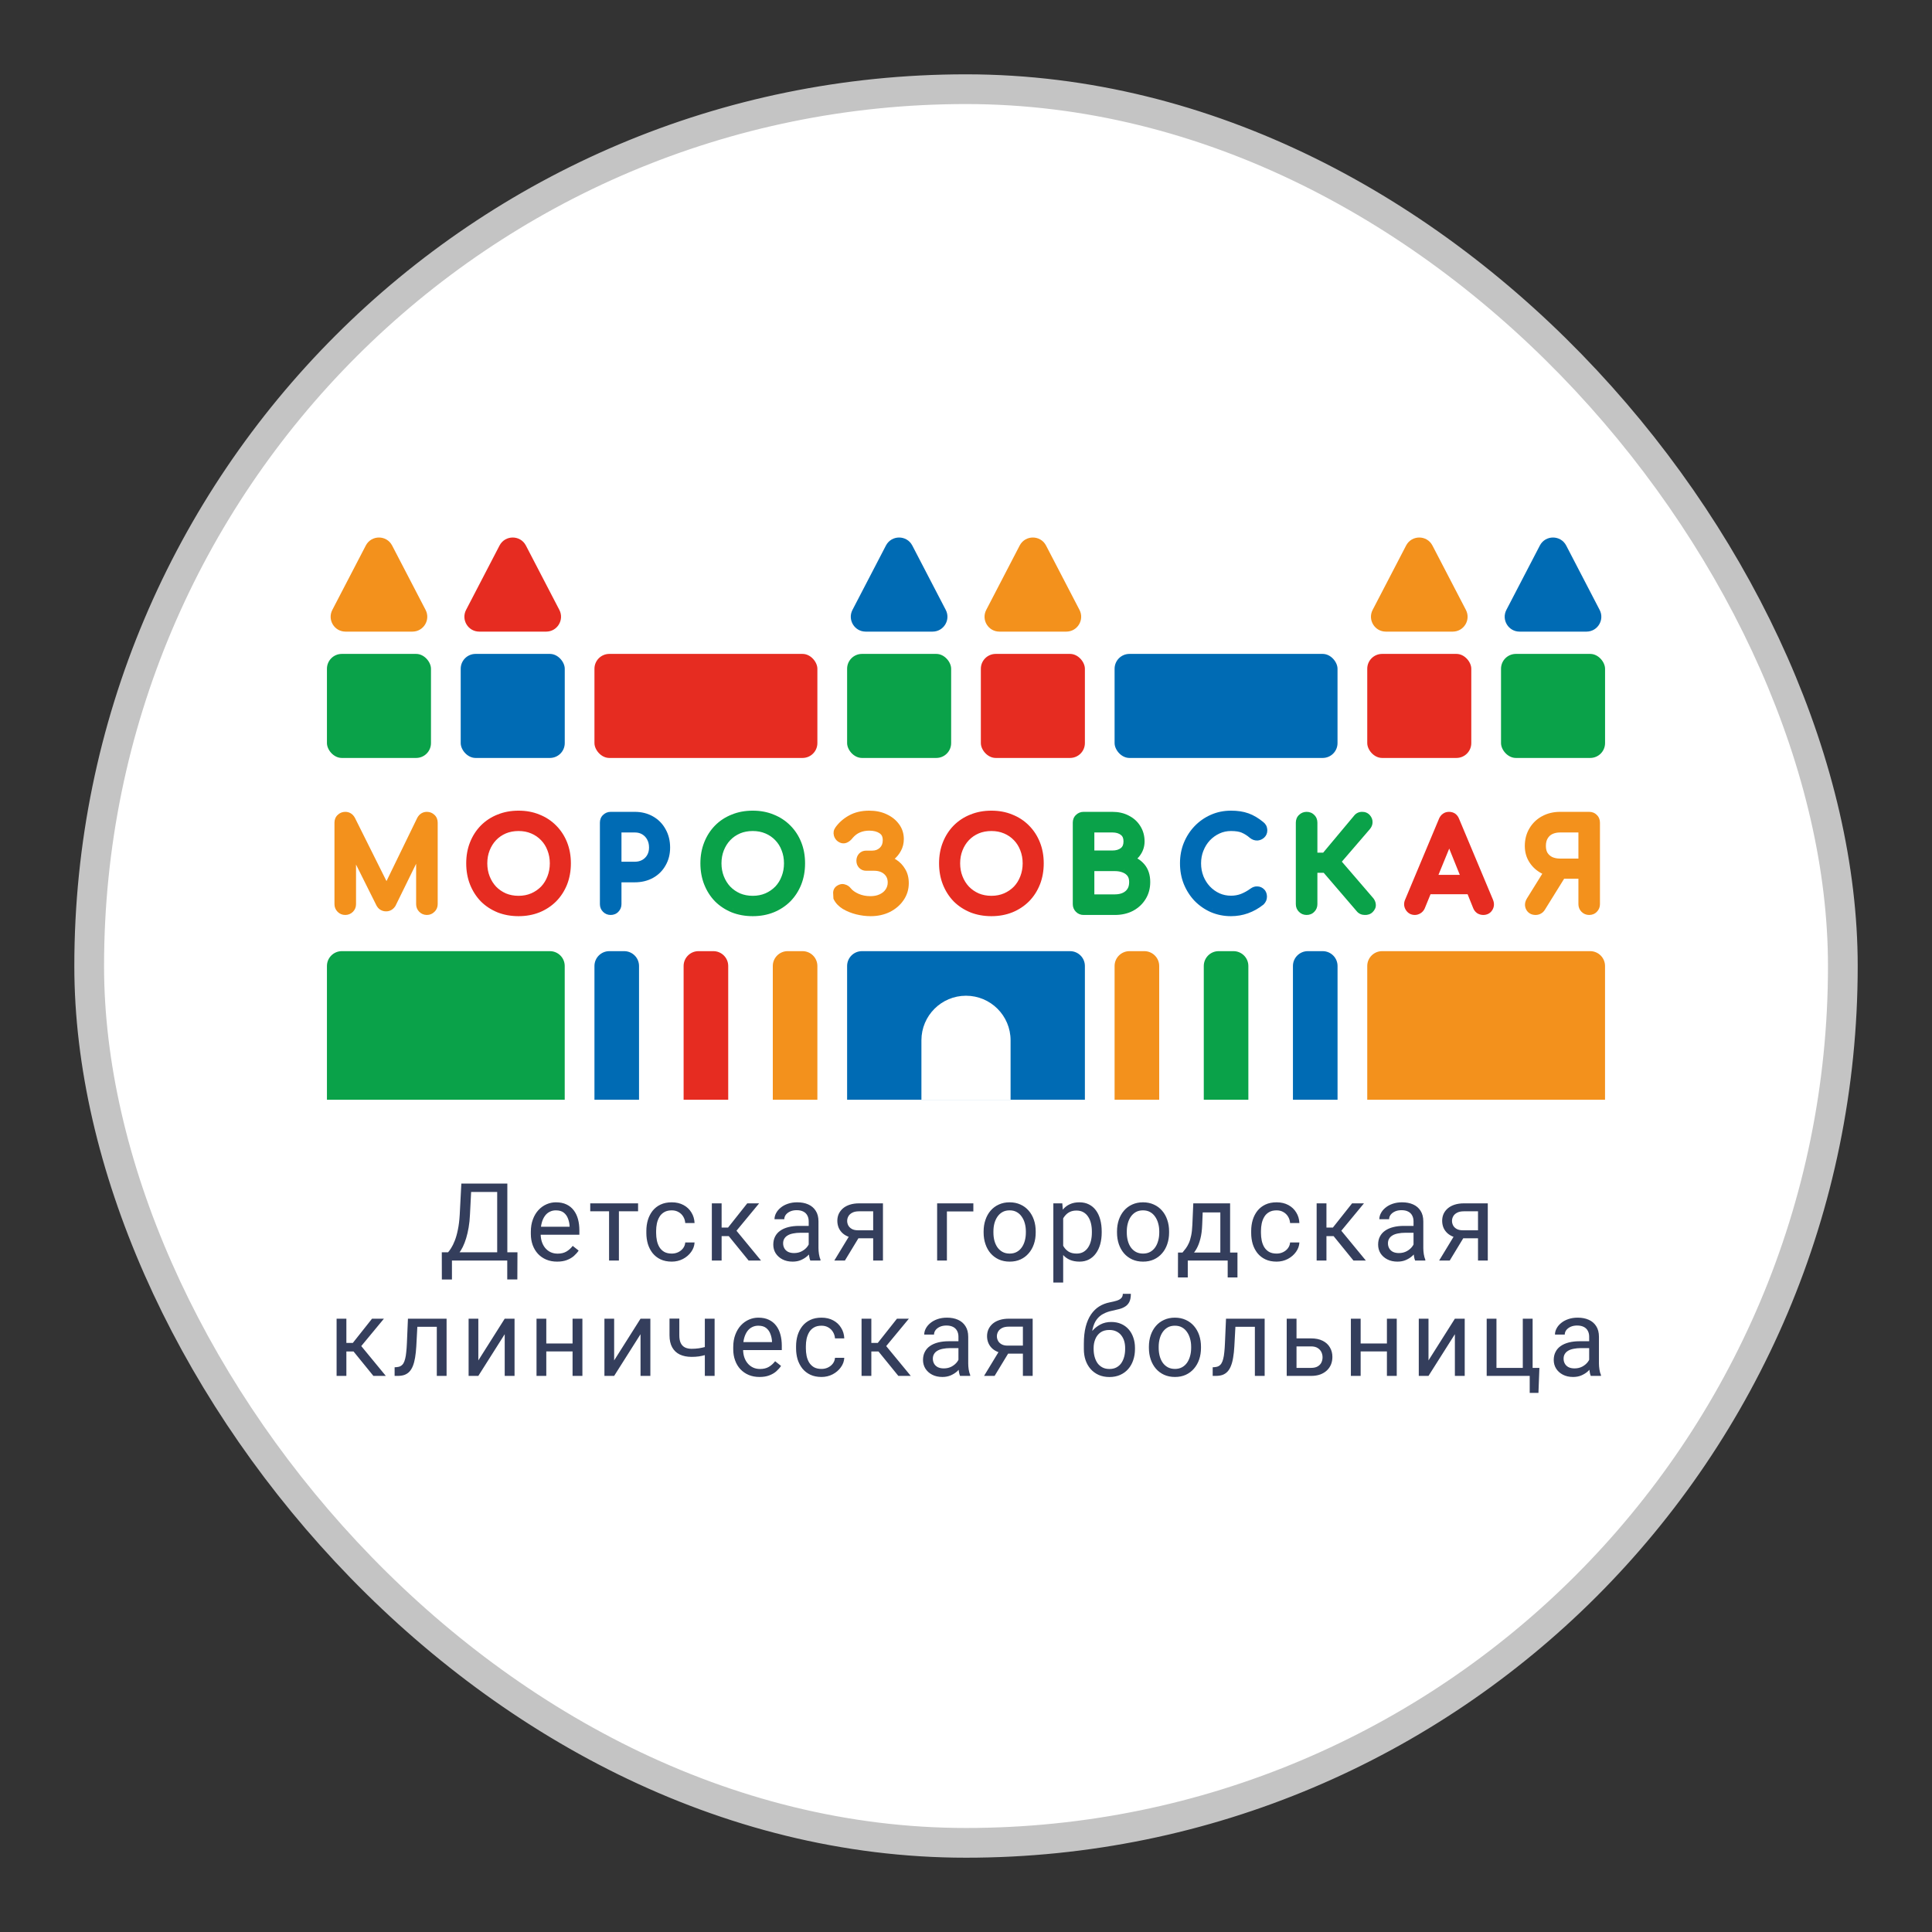 <svg width="67" height="67" viewBox="0 0 67 67" fill="none" xmlns="http://www.w3.org/2000/svg">
<rect x="0" y="0" width="67" height="67" fill="#333333" stroke="none"/>
<rect x="3.093" y="3.093" width="60.815" height="60.815" rx="30.408" fill="white" stroke="#C4C4C4" stroke-width="1.031"/>
<rect x="11.338" y="22.677" width="3.608" height="3.608" rx="0.515" fill="#0AA249"/>
<rect x="15.977" y="22.677" width="3.608" height="3.608" rx="0.515" fill="#006BB4"/>
<rect x="20.615" y="22.677" width="7.731" height="3.608" rx="0.515" fill="#E62C21"/>
<rect x="29.377" y="22.677" width="3.608" height="3.608" rx="0.515" fill="#0AA249"/>
<rect x="34.015" y="22.677" width="3.608" height="3.608" rx="0.515" fill="#E62C21"/>
<rect x="38.653" y="22.677" width="7.731" height="3.608" rx="0.515" fill="#006BB4"/>
<rect x="47.415" y="22.677" width="3.608" height="3.608" rx="0.515" fill="#E62C21"/>
<rect x="52.054" y="22.677" width="3.608" height="3.608" rx="0.515" fill="#0AA249"/>
<path d="M11.338 33.5C11.338 33.216 11.569 32.985 11.854 32.985H19.069C19.354 32.985 19.584 33.216 19.584 33.5V38.139H11.338V33.5Z" fill="#0AA249"/>
<path d="M47.415 33.5C47.415 33.216 47.646 32.985 47.93 32.985H55.146C55.43 32.985 55.661 33.216 55.661 33.5V38.139H47.415V33.5Z" fill="#F3911C"/>
<path d="M20.615 33.5C20.615 33.216 20.846 32.985 21.131 32.985H21.646C21.931 32.985 22.161 33.216 22.161 33.5V38.139H20.615V33.5Z" fill="#006BB4"/>
<path d="M38.653 33.5C38.653 33.216 38.884 32.985 39.169 32.985H39.684C39.969 32.985 40.2 33.216 40.2 33.5V38.139H38.653V33.5Z" fill="#F3911C"/>
<path d="M23.707 33.5C23.707 33.216 23.938 32.985 24.223 32.985H24.738C25.023 32.985 25.254 33.216 25.254 33.5V38.139H23.707V33.5Z" fill="#E62C21"/>
<path d="M41.746 33.5C41.746 33.216 41.976 32.985 42.261 32.985H42.776C43.061 32.985 43.292 33.216 43.292 33.5V38.139H41.746V33.5Z" fill="#0AA249"/>
<path d="M26.8 33.5C26.8 33.216 27.031 32.985 27.315 32.985H27.831C28.115 32.985 28.346 33.216 28.346 33.5V38.139H26.8V33.5Z" fill="#F3911C"/>
<path d="M44.838 33.5C44.838 33.216 45.069 32.985 45.354 32.985H45.869C46.154 32.985 46.385 33.216 46.385 33.5V38.139H44.838V33.5Z" fill="#006BB4"/>
<path d="M29.377 33.5C29.377 33.216 29.607 32.985 29.892 32.985H37.107C37.392 32.985 37.623 33.216 37.623 33.5V38.139H29.377V33.5Z" fill="#006BB4"/>
<path d="M12.685 18.919C12.877 18.548 13.407 18.548 13.599 18.919L14.759 21.151C14.938 21.494 14.688 21.904 14.302 21.904H11.982C11.595 21.904 11.347 21.494 11.525 21.151L12.685 18.919Z" fill="#F3911C"/>
<path d="M17.323 18.919C17.516 18.548 18.046 18.548 18.238 18.919L19.398 21.151C19.576 21.494 19.327 21.904 18.941 21.904H16.621C16.234 21.904 15.985 21.494 16.163 21.151L17.323 18.919Z" fill="#E62C21"/>
<path d="M30.723 18.919C30.916 18.548 31.445 18.548 31.638 18.919L32.798 21.151C32.976 21.494 32.727 21.904 32.34 21.904H30.021C29.634 21.904 29.385 21.494 29.563 21.151L30.723 18.919Z" fill="#006BB4"/>
<path d="M35.361 18.919C35.554 18.548 36.084 18.548 36.276 18.919L37.436 21.151C37.614 21.494 37.365 21.904 36.979 21.904H34.659C34.272 21.904 34.023 21.494 34.202 21.151L35.361 18.919Z" fill="#F3911C"/>
<path d="M48.762 18.919C48.954 18.548 49.484 18.548 49.676 18.919L50.836 21.151C51.015 21.494 50.766 21.904 50.379 21.904H48.059C47.673 21.904 47.424 21.494 47.602 21.151L48.762 18.919Z" fill="#F3911C"/>
<path d="M53.4 18.919C53.592 18.548 54.122 18.548 54.315 18.919L55.474 21.151C55.653 21.494 55.404 21.904 55.017 21.904H52.697C52.311 21.904 52.062 21.494 52.24 21.151L53.4 18.919Z" fill="#006BB4"/>
<path d="M31.954 36.077C31.954 35.223 32.646 34.531 33.5 34.531V34.531C34.354 34.531 35.046 35.223 35.046 36.077V38.139H31.954V36.077Z" fill="white"/>
<path d="M49.065 31.573C48.987 31.573 48.927 31.54 48.885 31.473C48.843 31.406 48.839 31.335 48.872 31.26L50.046 28.457C50.088 28.36 50.156 28.311 50.251 28.311C50.351 28.311 50.419 28.36 50.456 28.457L51.633 31.268C51.664 31.346 51.658 31.417 51.617 31.481C51.578 31.543 51.518 31.573 51.437 31.573C51.395 31.573 51.355 31.562 51.316 31.54C51.28 31.515 51.253 31.481 51.237 31.44L50.201 28.866H50.318L49.265 31.44C49.246 31.484 49.216 31.517 49.177 31.54C49.141 31.562 49.104 31.573 49.065 31.573ZM49.286 30.855L49.453 30.496H51.09L51.258 30.855H49.286Z" fill="#E62C21"/>
<path d="M48.885 31.473L48.752 31.556L48.752 31.556L48.885 31.473ZM48.872 31.26L49.016 31.324L49.017 31.32L48.872 31.26ZM50.046 28.457L49.902 28.395L49.902 28.397L50.046 28.457ZM50.456 28.457L50.309 28.512L50.311 28.518L50.456 28.457ZM51.633 31.268L51.779 31.211L51.778 31.208L51.633 31.268ZM51.617 31.481L51.486 31.396L51.485 31.397L51.617 31.481ZM51.316 31.54L51.227 31.669L51.238 31.676L51.316 31.54ZM51.237 31.44L51.382 31.381L51.382 31.381L51.237 31.44ZM50.201 28.866V28.71H49.969L50.055 28.925L50.201 28.866ZM50.318 28.866L50.463 28.926L50.551 28.71H50.318V28.866ZM49.265 31.44L49.409 31.502L49.41 31.499L49.265 31.44ZM49.177 31.54L49.1 31.404L49.095 31.406L49.177 31.54ZM49.286 30.855L49.144 30.789L49.04 31.011H49.286V30.855ZM49.453 30.496V30.339H49.353L49.311 30.43L49.453 30.496ZM51.09 30.496L51.233 30.43L51.19 30.339H51.09V30.496ZM51.258 30.855V31.011H51.503L51.4 30.789L51.258 30.855ZM49.065 31.417C49.041 31.417 49.031 31.412 49.018 31.39L48.752 31.556C48.822 31.668 48.932 31.73 49.065 31.73V31.417ZM49.018 31.39C49.005 31.369 49.002 31.354 49.016 31.324L48.729 31.196C48.676 31.317 48.681 31.443 48.752 31.556L49.018 31.39ZM49.017 31.32L50.191 28.518L49.902 28.397L48.728 31.2L49.017 31.32ZM50.19 28.519C50.203 28.49 50.214 28.479 50.22 28.475C50.224 28.472 50.232 28.468 50.251 28.468V28.154C50.175 28.154 50.102 28.174 50.038 28.22C49.975 28.265 49.931 28.327 49.902 28.395L50.19 28.519ZM50.251 28.468C50.275 28.468 50.283 28.473 50.286 28.475C50.289 28.477 50.299 28.485 50.309 28.512L50.602 28.403C50.576 28.332 50.533 28.267 50.468 28.22C50.403 28.173 50.327 28.154 50.251 28.154V28.468ZM50.311 28.518L51.489 31.329L51.778 31.208L50.6 28.397L50.311 28.518ZM51.488 31.326C51.502 31.362 51.497 31.379 51.486 31.396L51.748 31.567C51.82 31.456 51.826 31.331 51.779 31.211L51.488 31.326ZM51.485 31.397C51.478 31.408 51.471 31.417 51.437 31.417V31.73C51.564 31.73 51.678 31.678 51.749 31.565L51.485 31.397ZM51.437 31.417C51.425 31.417 51.411 31.414 51.394 31.404L51.238 31.676C51.299 31.711 51.366 31.73 51.437 31.73V31.417ZM51.405 31.411C51.395 31.404 51.388 31.395 51.382 31.381L51.091 31.498C51.119 31.567 51.165 31.626 51.227 31.669L51.405 31.411ZM51.382 31.381L50.346 28.808L50.055 28.925L51.091 31.498L51.382 31.381ZM50.201 29.023H50.318V28.71H50.201V29.023ZM50.173 28.807L49.12 31.38L49.41 31.499L50.463 28.926L50.173 28.807ZM49.122 31.377C49.114 31.393 49.107 31.4 49.1 31.404L49.255 31.676C49.326 31.635 49.377 31.575 49.409 31.502L49.122 31.377ZM49.095 31.406C49.081 31.415 49.072 31.417 49.065 31.417V31.73C49.135 31.73 49.201 31.709 49.26 31.673L49.095 31.406ZM49.428 30.921L49.595 30.562L49.311 30.43L49.144 30.789L49.428 30.921ZM49.453 30.652H51.09V30.339H49.453V30.652ZM50.948 30.562L51.115 30.921L51.4 30.789L51.233 30.43L50.948 30.562ZM51.258 30.698H49.286V31.011H51.258V30.698Z" fill="#E62C21"/>
<path d="M21.178 31.573C21.117 31.573 21.065 31.552 21.023 31.511C20.982 31.469 20.961 31.417 20.961 31.356V28.528C20.961 28.464 20.982 28.413 21.023 28.374C21.065 28.332 21.117 28.311 21.178 28.311H22.013C22.222 28.311 22.407 28.357 22.569 28.449C22.73 28.541 22.856 28.669 22.945 28.833C23.037 28.995 23.083 29.181 23.083 29.393C23.083 29.596 23.037 29.777 22.945 29.936C22.856 30.095 22.73 30.218 22.569 30.308C22.407 30.397 22.222 30.441 22.013 30.441H21.395V31.356C21.395 31.417 21.374 31.469 21.332 31.511C21.293 31.552 21.242 31.573 21.178 31.573ZM21.395 30.04H22.013C22.141 30.04 22.254 30.012 22.352 29.957C22.449 29.901 22.526 29.825 22.581 29.727C22.637 29.63 22.665 29.518 22.665 29.393C22.665 29.259 22.637 29.142 22.581 29.042C22.526 28.939 22.449 28.858 22.352 28.8C22.254 28.741 22.141 28.712 22.013 28.712H21.395V30.04Z" fill="#006BB4"/>
<path d="M21.023 31.511L20.913 31.621L20.913 31.621L21.023 31.511ZM21.023 28.374L21.13 28.488L21.134 28.484L21.023 28.374ZM22.569 28.449L22.491 28.585L22.491 28.585L22.569 28.449ZM22.945 28.833L22.807 28.908L22.809 28.911L22.945 28.833ZM22.945 29.936L22.809 29.857L22.808 29.859L22.945 29.936ZM22.569 30.308L22.645 30.445L22.645 30.445L22.569 30.308ZM21.395 30.441V30.285H21.238V30.441H21.395ZM21.332 31.511L21.222 31.4L21.218 31.404L21.332 31.511ZM21.395 30.04H21.238V30.197H21.395V30.04ZM22.352 29.957L22.274 29.821L22.274 29.821L22.352 29.957ZM22.581 29.727L22.717 29.805L22.717 29.805L22.581 29.727ZM22.581 29.042L22.444 29.116L22.444 29.118L22.581 29.042ZM21.395 28.712V28.555H21.238V28.712H21.395ZM21.178 31.417C21.156 31.417 21.145 31.411 21.134 31.4L20.913 31.621C20.985 31.694 21.077 31.73 21.178 31.73V31.417ZM21.134 31.4C21.123 31.389 21.117 31.378 21.117 31.356H20.804C20.804 31.457 20.84 31.549 20.913 31.621L21.134 31.4ZM21.117 31.356V28.528H20.804V31.356H21.117ZM21.117 28.528C21.117 28.502 21.124 28.494 21.13 28.488L20.916 28.259C20.839 28.331 20.804 28.427 20.804 28.528H21.117ZM21.134 28.484C21.145 28.473 21.156 28.468 21.178 28.468V28.154C21.077 28.154 20.985 28.191 20.913 28.263L21.134 28.484ZM21.178 28.468H22.013V28.154H21.178V28.468ZM22.013 28.468C22.198 28.468 22.356 28.508 22.491 28.585L22.646 28.313C22.458 28.206 22.246 28.154 22.013 28.154V28.468ZM22.491 28.585C22.627 28.662 22.732 28.769 22.807 28.908L23.082 28.758C22.98 28.569 22.833 28.419 22.646 28.313L22.491 28.585ZM22.809 28.911C22.885 29.045 22.926 29.204 22.926 29.393H23.239C23.239 29.158 23.188 28.944 23.081 28.756L22.809 28.911ZM22.926 29.393C22.926 29.572 22.886 29.725 22.809 29.857L23.08 30.014C23.188 29.829 23.239 29.621 23.239 29.393H22.926ZM22.808 29.859C22.734 29.992 22.63 30.095 22.493 30.17L22.645 30.445C22.831 30.342 22.978 30.197 23.081 30.012L22.808 29.859ZM22.493 30.17C22.358 30.245 22.199 30.285 22.013 30.285V30.598C22.245 30.598 22.457 30.548 22.645 30.445L22.493 30.17ZM22.013 30.285H21.395V30.598H22.013V30.285ZM21.238 30.441V31.356H21.552V30.441H21.238ZM21.238 31.356C21.238 31.378 21.233 31.389 21.222 31.4L21.443 31.621C21.515 31.549 21.552 31.457 21.552 31.356H21.238ZM21.218 31.404C21.212 31.41 21.204 31.417 21.178 31.417V31.73C21.279 31.73 21.375 31.695 21.447 31.617L21.218 31.404ZM21.395 30.197H22.013V29.884H21.395V30.197ZM22.013 30.197C22.165 30.197 22.305 30.164 22.429 30.093L22.274 29.821C22.203 29.861 22.118 29.884 22.013 29.884V30.197ZM22.429 30.093C22.551 30.023 22.648 29.927 22.717 29.805L22.445 29.649C22.404 29.723 22.347 29.779 22.274 29.821L22.429 30.093ZM22.717 29.805C22.788 29.681 22.822 29.542 22.822 29.393H22.508C22.508 29.494 22.486 29.578 22.445 29.649L22.717 29.805ZM22.822 29.393C22.822 29.237 22.789 29.093 22.718 28.966L22.444 29.118C22.485 29.191 22.508 29.281 22.508 29.393H22.822ZM22.719 28.968C22.651 28.84 22.555 28.739 22.432 28.665L22.271 28.934C22.344 28.978 22.401 29.037 22.444 29.116L22.719 28.968ZM22.432 28.665C22.307 28.59 22.166 28.555 22.013 28.555V28.869C22.117 28.869 22.201 28.892 22.271 28.934L22.432 28.665ZM22.013 28.555H21.395V28.869H22.013V28.555ZM21.238 28.712V30.04H21.552V28.712H21.238Z" fill="#006BB4"/>
<path d="M37.577 31.573C37.516 31.573 37.465 31.552 37.423 31.511C37.381 31.469 37.36 31.417 37.36 31.356V28.528C37.36 28.464 37.381 28.413 37.423 28.374C37.465 28.332 37.516 28.311 37.577 28.311H38.576C38.765 28.311 38.931 28.349 39.073 28.424C39.218 28.496 39.33 28.598 39.411 28.729C39.495 28.86 39.536 29.01 39.536 29.18C39.536 29.316 39.499 29.44 39.423 29.552C39.351 29.66 39.251 29.747 39.123 29.811C39.307 29.855 39.454 29.943 39.566 30.074C39.677 30.205 39.733 30.376 39.733 30.587C39.733 30.78 39.687 30.95 39.595 31.097C39.506 31.245 39.38 31.362 39.219 31.448C39.057 31.532 38.872 31.573 38.663 31.573H37.577ZM37.794 31.172H38.663C38.791 31.172 38.904 31.15 39.002 31.105C39.099 31.061 39.176 30.995 39.231 30.909C39.287 30.823 39.315 30.716 39.315 30.587C39.315 30.468 39.287 30.369 39.231 30.291C39.176 30.213 39.099 30.154 39.002 30.116C38.904 30.074 38.791 30.053 38.663 30.053H37.794V31.172ZM37.794 29.652H38.576C38.734 29.652 38.864 29.613 38.964 29.535C39.067 29.457 39.119 29.338 39.119 29.18C39.119 29.021 39.067 28.904 38.964 28.829C38.864 28.751 38.734 28.712 38.576 28.712H37.794V29.652Z" fill="#0AA249"/>
<path d="M37.423 31.511L37.312 31.621L37.312 31.621L37.423 31.511ZM37.423 28.374L37.53 28.488L37.533 28.484L37.423 28.374ZM39.073 28.424L38.999 28.562L39.003 28.564L39.073 28.424ZM39.411 28.729L39.278 28.811L39.279 28.813L39.411 28.729ZM39.423 29.552L39.294 29.464L39.293 29.465L39.423 29.552ZM39.123 29.811L39.053 29.67L38.67 29.862L39.086 29.963L39.123 29.811ZM39.566 30.074L39.685 29.972L39.685 29.972L39.566 30.074ZM39.595 31.097L39.462 31.014L39.461 31.016L39.595 31.097ZM39.219 31.448L39.291 31.587L39.293 31.586L39.219 31.448ZM37.794 31.172H37.638V31.329H37.794V31.172ZM39.002 31.105L39.067 31.248L39.067 31.248L39.002 31.105ZM39.231 30.909L39.363 30.994L39.363 30.994L39.231 30.909ZM39.231 30.291L39.359 30.2L39.359 30.2L39.231 30.291ZM39.002 30.116L38.94 30.259L38.944 30.261L39.002 30.116ZM37.794 30.053V29.896H37.638V30.053H37.794ZM37.794 29.652H37.638V29.808H37.794V29.652ZM38.964 29.535L38.87 29.41L38.868 29.411L38.964 29.535ZM38.964 28.829L38.868 28.953L38.872 28.956L38.964 28.829ZM37.794 28.712V28.555H37.638V28.712H37.794ZM37.577 31.417C37.556 31.417 37.545 31.411 37.533 31.4L37.312 31.621C37.384 31.694 37.476 31.73 37.577 31.73V31.417ZM37.533 31.4C37.522 31.389 37.517 31.378 37.517 31.356H37.203C37.203 31.457 37.24 31.549 37.312 31.621L37.533 31.4ZM37.517 31.356V28.528H37.203V31.356H37.517ZM37.517 28.528C37.517 28.502 37.524 28.494 37.53 28.488L37.316 28.259C37.238 28.331 37.203 28.427 37.203 28.528H37.517ZM37.533 28.484C37.545 28.473 37.556 28.468 37.577 28.468V28.154C37.476 28.154 37.384 28.191 37.312 28.263L37.533 28.484ZM37.577 28.468H38.576V28.154H37.577V28.468ZM38.576 28.468C38.744 28.468 38.884 28.501 38.999 28.562L39.146 28.285C38.978 28.196 38.786 28.154 38.576 28.154V28.468ZM39.003 28.564C39.123 28.624 39.213 28.706 39.278 28.811L39.544 28.646C39.447 28.489 39.312 28.368 39.143 28.284L39.003 28.564ZM39.279 28.813C39.345 28.916 39.38 29.037 39.38 29.18H39.693C39.693 28.983 39.644 28.803 39.543 28.644L39.279 28.813ZM39.38 29.18C39.38 29.285 39.351 29.379 39.294 29.464L39.553 29.639C39.646 29.502 39.693 29.347 39.693 29.18H39.38ZM39.293 29.465C39.237 29.548 39.159 29.617 39.053 29.67L39.193 29.951C39.343 29.876 39.465 29.772 39.554 29.638L39.293 29.465ZM39.086 29.963C39.241 30 39.358 30.072 39.446 30.175L39.685 29.972C39.55 29.814 39.372 29.71 39.16 29.658L39.086 29.963ZM39.446 30.175C39.528 30.272 39.576 30.404 39.576 30.587H39.889C39.889 30.348 39.826 30.137 39.685 29.972L39.446 30.175ZM39.576 30.587C39.576 30.753 39.537 30.894 39.462 31.014L39.728 31.18C39.837 31.005 39.889 30.806 39.889 30.587H39.576ZM39.461 31.016C39.387 31.138 39.283 31.236 39.145 31.31L39.293 31.586C39.477 31.487 39.624 31.351 39.729 31.178L39.461 31.016ZM39.147 31.309C39.011 31.379 38.851 31.417 38.663 31.417V31.73C38.894 31.73 39.104 31.684 39.291 31.587L39.147 31.309ZM38.663 31.417H37.577V31.73H38.663V31.417ZM37.794 31.329H38.663V31.016H37.794V31.329ZM38.663 31.329C38.81 31.329 38.945 31.303 39.067 31.248L38.937 30.963C38.863 30.997 38.773 31.016 38.663 31.016V31.329ZM39.067 31.248C39.19 31.191 39.29 31.107 39.363 30.994L39.1 30.824C39.061 30.884 39.008 30.93 38.937 30.963L39.067 31.248ZM39.363 30.994C39.439 30.877 39.472 30.738 39.472 30.587H39.158C39.158 30.693 39.136 30.769 39.1 30.824L39.363 30.994ZM39.472 30.587C39.472 30.443 39.438 30.31 39.359 30.2L39.104 30.382C39.136 30.427 39.158 30.492 39.158 30.587H39.472ZM39.359 30.2C39.284 30.095 39.182 30.019 39.06 29.97L38.944 30.261C39.016 30.29 39.067 30.331 39.104 30.382L39.359 30.2ZM39.063 29.971C38.943 29.92 38.808 29.896 38.663 29.896V30.209C38.775 30.209 38.866 30.228 38.94 30.259L39.063 29.971ZM38.663 29.896H37.794V30.209H38.663V29.896ZM37.638 30.053V31.172H37.951V30.053H37.638ZM37.794 29.808H38.576V29.495H37.794V29.808ZM38.576 29.808C38.76 29.808 38.926 29.763 39.06 29.659L38.868 29.411C38.801 29.463 38.708 29.495 38.576 29.495V29.808ZM39.059 29.66C39.21 29.545 39.275 29.375 39.275 29.18H38.962C38.962 29.302 38.925 29.368 38.87 29.41L39.059 29.66ZM39.275 29.18C39.275 28.985 39.21 28.814 39.056 28.702L38.872 28.956C38.925 28.994 38.962 29.057 38.962 29.18H39.275ZM39.06 28.705C38.926 28.601 38.76 28.555 38.576 28.555V28.869C38.708 28.869 38.801 28.901 38.868 28.953L39.06 28.705ZM38.576 28.555H37.794V28.869H38.576V28.555ZM37.638 28.712V29.652H37.951V28.712H37.638Z" fill="#0AA249"/>
<path d="M55.111 31.573C55.05 31.573 54.999 31.552 54.957 31.511C54.915 31.469 54.894 31.417 54.894 31.356V30.316H54.105V30.274C53.896 30.274 53.711 30.235 53.549 30.157C53.391 30.076 53.265 29.965 53.173 29.823C53.081 29.681 53.035 29.52 53.035 29.338C53.035 29.138 53.081 28.961 53.173 28.808C53.265 28.652 53.391 28.531 53.549 28.445C53.711 28.355 53.896 28.311 54.105 28.311H55.111C55.175 28.311 55.227 28.332 55.266 28.374C55.308 28.413 55.329 28.464 55.329 28.528V31.356C55.329 31.417 55.308 31.469 55.266 31.511C55.227 31.552 55.175 31.573 55.111 31.573ZM53.253 31.573C53.163 31.573 53.101 31.538 53.065 31.469C53.029 31.396 53.035 31.32 53.086 31.239L53.771 30.136L54.193 30.258L53.441 31.469C53.418 31.505 53.391 31.532 53.357 31.548C53.326 31.565 53.292 31.573 53.253 31.573ZM54.105 29.932H54.894V28.712H54.105C53.98 28.712 53.867 28.736 53.766 28.783C53.669 28.83 53.592 28.901 53.537 28.996C53.481 29.088 53.453 29.202 53.453 29.338C53.453 29.467 53.481 29.575 53.537 29.664C53.592 29.751 53.669 29.817 53.766 29.865C53.867 29.909 53.98 29.932 54.105 29.932Z" fill="#F3911C"/>
<path d="M54.894 30.316H55.051V30.159H54.894V30.316ZM54.105 30.316H53.948V30.473H54.105V30.316ZM54.105 30.274H54.261V30.117H54.105V30.274ZM53.549 30.157L53.478 30.297L53.481 30.298L53.549 30.157ZM53.173 28.808L53.308 28.889L53.308 28.888L53.173 28.808ZM53.549 28.445L53.624 28.582L53.625 28.582L53.549 28.445ZM55.266 28.374L55.151 28.481L55.159 28.488L55.266 28.374ZM55.266 31.511L55.155 31.4L55.151 31.404L55.266 31.511ZM53.065 31.469L52.925 31.539L52.926 31.541L53.065 31.469ZM53.086 31.239L52.953 31.156L52.953 31.157L53.086 31.239ZM53.771 30.136L53.814 29.986L53.7 29.953L53.638 30.054L53.771 30.136ZM54.193 30.258L54.326 30.34L54.435 30.164L54.236 30.107L54.193 30.258ZM53.441 31.469L53.307 31.386L53.307 31.387L53.441 31.469ZM53.357 31.548L53.287 31.408L53.282 31.411L53.357 31.548ZM54.894 29.932V30.088H55.051V29.932H54.894ZM54.894 28.712H55.051V28.555H54.894V28.712ZM53.766 28.783L53.7 28.641L53.698 28.642L53.766 28.783ZM53.537 28.996L53.671 29.077L53.672 29.075L53.537 28.996ZM53.537 29.664L53.404 29.747L53.405 29.749L53.537 29.664ZM53.766 29.865L53.698 30.006L53.703 30.008L53.766 29.865ZM55.111 31.417C55.09 31.417 55.079 31.411 55.068 31.4L54.846 31.621C54.919 31.694 55.01 31.73 55.111 31.73V31.417ZM55.068 31.4C55.056 31.389 55.051 31.378 55.051 31.356H54.738C54.738 31.457 54.774 31.549 54.846 31.621L55.068 31.4ZM55.051 31.356V30.316H54.738V31.356H55.051ZM54.894 30.159H54.105V30.473H54.894V30.159ZM54.261 30.316V30.274H53.948V30.316H54.261ZM54.105 30.117C53.916 30.117 53.754 30.082 53.617 30.016L53.481 30.298C53.667 30.388 53.876 30.431 54.105 30.431V30.117ZM53.62 30.018C53.485 29.949 53.381 29.856 53.305 29.738L53.042 29.908C53.15 30.075 53.296 30.204 53.478 30.297L53.62 30.018ZM53.305 29.738C53.23 29.623 53.192 29.491 53.192 29.338H52.879C52.879 29.547 52.932 29.739 53.042 29.908L53.305 29.738ZM53.192 29.338C53.192 29.163 53.232 29.015 53.308 28.889L53.039 28.727C52.931 28.908 52.879 29.113 52.879 29.338H53.192ZM53.308 28.888C53.386 28.756 53.49 28.655 53.624 28.582L53.474 28.307C53.291 28.407 53.145 28.548 53.038 28.729L53.308 28.888ZM53.625 28.582C53.76 28.507 53.919 28.468 54.105 28.468V28.154C53.873 28.154 53.661 28.204 53.474 28.308L53.625 28.582ZM54.105 28.468H55.111V28.154H54.105V28.468ZM55.111 28.468C55.138 28.468 55.146 28.474 55.151 28.48L55.38 28.267C55.308 28.189 55.213 28.154 55.111 28.154V28.468ZM55.159 28.488C55.165 28.494 55.172 28.502 55.172 28.528H55.485C55.485 28.427 55.45 28.331 55.373 28.259L55.159 28.488ZM55.172 28.528V31.356H55.485V28.528H55.172ZM55.172 31.356C55.172 31.378 55.166 31.389 55.155 31.4L55.377 31.621C55.449 31.549 55.485 31.457 55.485 31.356H55.172ZM55.151 31.404C55.146 31.41 55.138 31.417 55.111 31.417V31.73C55.213 31.73 55.308 31.695 55.38 31.617L55.151 31.404ZM53.253 31.417C53.228 31.417 53.218 31.412 53.215 31.41C53.213 31.409 53.209 31.407 53.204 31.397L52.926 31.541C52.957 31.601 53.002 31.65 53.063 31.684C53.122 31.717 53.188 31.73 53.253 31.73V31.417ZM53.205 31.399C53.197 31.384 53.191 31.366 53.219 31.322L52.953 31.157C52.88 31.274 52.859 31.409 52.925 31.539L53.205 31.399ZM53.219 31.322L53.904 30.219L53.638 30.054L52.953 31.156L53.219 31.322ZM53.727 30.287L54.149 30.408L54.236 30.107L53.814 29.986L53.727 30.287ZM54.059 30.175L53.307 31.386L53.574 31.551L54.326 30.34L54.059 30.175ZM53.307 31.387C53.298 31.402 53.291 31.406 53.287 31.408L53.427 31.688C53.49 31.657 53.539 31.608 53.574 31.551L53.307 31.387ZM53.282 31.411C53.277 31.413 53.269 31.417 53.253 31.417V31.73C53.315 31.73 53.376 31.716 53.432 31.686L53.282 31.411ZM54.105 30.088H54.894V29.775H54.105V30.088ZM55.051 29.932V28.712H54.738V29.932H55.051ZM54.894 28.555H54.105V28.869H54.894V28.555ZM54.105 28.555C53.959 28.555 53.823 28.583 53.7 28.641L53.833 28.925C53.91 28.888 54 28.869 54.105 28.869V28.555ZM53.698 28.642C53.572 28.703 53.473 28.796 53.402 28.917L53.672 29.075C53.712 29.007 53.766 28.957 53.835 28.924L53.698 28.642ZM53.403 28.915C53.329 29.037 53.297 29.181 53.297 29.338H53.61C53.61 29.223 53.633 29.139 53.671 29.077L53.403 28.915ZM53.297 29.338C53.297 29.489 53.33 29.628 53.404 29.747L53.669 29.581C53.633 29.522 53.61 29.444 53.61 29.338H53.297ZM53.405 29.749C53.477 29.861 53.576 29.947 53.698 30.006L53.835 29.724C53.762 29.688 53.708 29.64 53.668 29.579L53.405 29.749ZM53.703 30.008C53.826 30.063 53.961 30.088 54.105 30.088V29.775C53.998 29.775 53.908 29.756 53.83 29.722L53.703 30.008Z" fill="#F3911C"/>
<path d="M26.104 31.615C25.859 31.615 25.635 31.575 25.432 31.494C25.229 31.41 25.053 31.295 24.905 31.147C24.761 30.997 24.648 30.82 24.567 30.617C24.486 30.411 24.446 30.185 24.446 29.94C24.446 29.695 24.486 29.471 24.567 29.267C24.648 29.064 24.761 28.889 24.905 28.741C25.053 28.591 25.229 28.475 25.432 28.395C25.635 28.311 25.859 28.269 26.104 28.269C26.349 28.269 26.572 28.311 26.773 28.395C26.976 28.475 27.151 28.591 27.299 28.741C27.447 28.889 27.561 29.064 27.642 29.267C27.722 29.471 27.763 29.695 27.763 29.94C27.763 30.185 27.722 30.411 27.642 30.617C27.561 30.82 27.447 30.997 27.299 31.147C27.151 31.295 26.976 31.41 26.773 31.494C26.572 31.575 26.349 31.615 26.104 31.615ZM26.104 31.222C26.285 31.222 26.451 31.19 26.601 31.126C26.755 31.059 26.887 30.969 26.998 30.855C27.11 30.738 27.195 30.601 27.253 30.445C27.314 30.29 27.345 30.121 27.345 29.94C27.345 29.759 27.314 29.59 27.253 29.435C27.195 29.279 27.11 29.144 26.998 29.029C26.887 28.913 26.755 28.822 26.601 28.758C26.451 28.694 26.285 28.662 26.104 28.662C25.923 28.662 25.756 28.694 25.603 28.758C25.453 28.822 25.322 28.913 25.21 29.029C25.102 29.144 25.017 29.279 24.956 29.435C24.894 29.59 24.864 29.759 24.864 29.94C24.864 30.121 24.894 30.29 24.956 30.445C25.017 30.601 25.102 30.738 25.21 30.855C25.322 30.969 25.453 31.059 25.603 31.126C25.756 31.19 25.923 31.222 26.104 31.222Z" fill="#0AA249"/>
<path d="M25.432 31.494L25.372 31.639L25.374 31.64L25.432 31.494ZM24.905 31.147L24.793 31.256L24.795 31.258L24.905 31.147ZM24.567 30.617L24.421 30.674L24.422 30.674L24.567 30.617ZM24.567 29.267L24.422 29.21L24.422 29.21L24.567 29.267ZM24.905 28.741L24.794 28.631L24.794 28.631L24.905 28.741ZM25.432 28.395L25.49 28.54L25.491 28.539L25.432 28.395ZM26.773 28.395L26.712 28.539L26.715 28.54L26.773 28.395ZM27.299 28.741L27.187 28.851L27.188 28.852L27.299 28.741ZM27.642 29.267L27.787 29.21L27.787 29.21L27.642 29.267ZM27.642 30.617L27.787 30.674L27.787 30.674L27.642 30.617ZM27.299 31.147L27.41 31.258L27.411 31.257L27.299 31.147ZM26.773 31.494L26.831 31.639L26.832 31.639L26.773 31.494ZM26.601 31.126L26.663 31.27L26.664 31.27L26.601 31.126ZM26.998 30.855L27.11 30.964L27.112 30.963L26.998 30.855ZM27.253 30.445L27.107 30.388L27.106 30.39L27.253 30.445ZM27.253 29.435L27.106 29.49L27.107 29.492L27.253 29.435ZM26.998 29.029L26.885 29.137L26.886 29.139L26.998 29.029ZM26.601 28.758L26.54 28.902L26.541 28.902L26.601 28.758ZM25.603 28.758L25.543 28.613L25.542 28.614L25.603 28.758ZM25.21 29.029L25.097 28.921L25.097 28.922L25.21 29.029ZM24.956 29.435L25.101 29.492L24.956 29.435ZM25.21 30.855L25.096 30.961L25.098 30.964L25.21 30.855ZM25.603 31.126L25.54 31.27L25.543 31.271L25.603 31.126ZM26.104 31.458C25.877 31.458 25.672 31.421 25.49 31.348L25.374 31.64C25.598 31.728 25.842 31.772 26.104 31.772V31.458ZM25.491 31.349C25.306 31.273 25.148 31.169 25.016 31.036L24.795 31.258C24.958 31.421 25.151 31.548 25.372 31.639L25.491 31.349ZM25.018 31.038C24.888 30.904 24.786 30.744 24.713 30.559L24.422 30.674C24.509 30.896 24.633 31.09 24.793 31.256L25.018 31.038ZM24.713 30.559C24.64 30.373 24.603 30.168 24.603 29.94H24.289C24.289 30.203 24.333 30.448 24.421 30.674L24.713 30.559ZM24.603 29.94C24.603 29.712 24.64 29.508 24.713 29.325L24.422 29.21C24.333 29.433 24.289 29.677 24.289 29.94H24.603ZM24.713 29.325C24.786 29.14 24.888 28.983 25.017 28.851L24.794 28.631C24.634 28.795 24.51 28.988 24.422 29.21L24.713 29.325ZM25.017 28.851C25.149 28.717 25.306 28.613 25.49 28.54L25.374 28.249C25.151 28.337 24.957 28.465 24.794 28.631L25.017 28.851ZM25.491 28.539C25.674 28.465 25.877 28.426 26.104 28.426V28.113C25.841 28.113 25.596 28.157 25.372 28.25L25.491 28.539ZM26.104 28.426C26.331 28.426 26.533 28.465 26.712 28.539L26.833 28.25C26.611 28.157 26.367 28.113 26.104 28.113V28.426ZM26.715 28.54C26.899 28.613 27.055 28.717 27.187 28.851L27.411 28.631C27.247 28.465 27.053 28.337 26.831 28.249L26.715 28.54ZM27.188 28.852C27.32 28.984 27.423 29.141 27.496 29.325L27.787 29.21C27.699 28.988 27.573 28.794 27.41 28.63L27.188 28.852ZM27.496 29.325C27.569 29.508 27.606 29.712 27.606 29.94H27.919C27.919 29.677 27.876 29.433 27.787 29.21L27.496 29.325ZM27.606 29.94C27.606 30.168 27.569 30.373 27.496 30.559L27.787 30.674C27.876 30.448 27.919 30.203 27.919 29.94H27.606ZM27.496 30.559C27.422 30.744 27.32 30.902 27.187 31.038L27.411 31.257C27.573 31.091 27.699 30.896 27.787 30.674L27.496 30.559ZM27.188 31.036C27.056 31.169 26.898 31.273 26.713 31.349L26.832 31.639C27.054 31.548 27.247 31.421 27.41 31.258L27.188 31.036ZM26.714 31.349C26.535 31.421 26.332 31.458 26.104 31.458V31.772C26.367 31.772 26.61 31.728 26.831 31.639L26.714 31.349ZM26.104 31.379C26.304 31.379 26.491 31.344 26.663 31.27L26.54 30.982C26.411 31.037 26.267 31.066 26.104 31.066V31.379ZM26.664 31.27C26.835 31.195 26.984 31.093 27.11 30.964L26.886 30.745C26.79 30.844 26.674 30.924 26.539 30.983L26.664 31.27ZM27.112 30.963C27.238 30.83 27.334 30.675 27.4 30.5L27.106 30.39C27.055 30.527 26.981 30.645 26.885 30.747L27.112 30.963ZM27.399 30.503C27.468 30.327 27.502 30.139 27.502 29.94H27.188C27.188 30.103 27.161 30.252 27.107 30.388L27.399 30.503ZM27.502 29.94C27.502 29.741 27.468 29.553 27.399 29.377L27.107 29.492C27.161 29.628 27.188 29.777 27.188 29.94H27.502ZM27.4 29.38C27.334 29.204 27.238 29.05 27.11 28.92L26.886 29.139C26.982 29.237 27.055 29.353 27.106 29.49L27.4 29.38ZM27.112 28.921C26.985 28.788 26.834 28.686 26.662 28.613L26.541 28.902C26.675 28.958 26.789 29.037 26.885 29.137L27.112 28.921ZM26.663 28.614C26.491 28.541 26.304 28.505 26.104 28.505V28.819C26.267 28.819 26.411 28.847 26.54 28.902L26.663 28.614ZM26.104 28.505C25.904 28.505 25.717 28.541 25.543 28.613L25.663 28.902C25.796 28.847 25.942 28.819 26.104 28.819V28.505ZM25.542 28.614C25.372 28.686 25.223 28.789 25.097 28.921L25.324 29.137C25.42 29.036 25.534 28.958 25.665 28.902L25.542 28.614ZM25.097 28.922C24.974 29.051 24.878 29.204 24.81 29.377L25.101 29.492C25.156 29.354 25.23 29.236 25.324 29.137L25.097 28.922ZM24.81 29.377C24.741 29.553 24.707 29.741 24.707 29.94H25.02C25.02 29.777 25.048 29.628 25.101 29.492L24.81 29.377ZM24.707 29.94C24.707 30.139 24.741 30.327 24.81 30.503L25.101 30.388C25.048 30.252 25.02 30.103 25.02 29.94H24.707ZM24.81 30.503C24.878 30.676 24.973 30.829 25.096 30.961L25.325 30.748C25.231 30.646 25.156 30.527 25.101 30.388L24.81 30.503ZM25.098 30.964C25.224 31.093 25.372 31.195 25.54 31.269L25.667 30.983C25.534 30.924 25.42 30.845 25.323 30.745L25.098 30.964ZM25.543 31.271C25.717 31.344 25.904 31.379 26.104 31.379V31.066C25.942 31.066 25.796 31.037 25.663 30.982L25.543 31.271Z" fill="#0AA249"/>
<path d="M42.69 31.615C42.464 31.615 42.252 31.573 42.055 31.49C41.86 31.403 41.689 31.285 41.541 31.135C41.396 30.982 41.282 30.803 41.199 30.6C41.118 30.397 41.077 30.177 41.077 29.94C41.077 29.706 41.118 29.489 41.199 29.288C41.282 29.085 41.396 28.908 41.541 28.758C41.689 28.605 41.86 28.485 42.055 28.399C42.25 28.312 42.461 28.269 42.69 28.269C42.904 28.269 43.088 28.297 43.241 28.353C43.397 28.408 43.553 28.5 43.709 28.628C43.731 28.645 43.748 28.663 43.759 28.683C43.773 28.699 43.781 28.718 43.784 28.737C43.79 28.754 43.792 28.775 43.792 28.8C43.792 28.853 43.773 28.897 43.734 28.933C43.698 28.967 43.653 28.986 43.6 28.992C43.547 28.995 43.496 28.977 43.446 28.938C43.343 28.848 43.236 28.78 43.124 28.733C43.016 28.686 42.871 28.662 42.69 28.662C42.525 28.662 42.371 28.695 42.226 28.762C42.081 28.829 41.953 28.921 41.842 29.038C41.733 29.155 41.648 29.291 41.587 29.447C41.526 29.6 41.495 29.765 41.495 29.94C41.495 30.118 41.526 30.285 41.587 30.441C41.648 30.594 41.733 30.73 41.842 30.846C41.953 30.963 42.081 31.055 42.226 31.122C42.371 31.186 42.525 31.218 42.69 31.218C42.832 31.218 42.965 31.195 43.091 31.147C43.219 31.097 43.341 31.029 43.458 30.942C43.508 30.906 43.557 30.891 43.605 30.897C43.655 30.899 43.696 30.919 43.73 30.955C43.763 30.988 43.78 31.036 43.78 31.097C43.78 31.125 43.774 31.153 43.763 31.181C43.752 31.206 43.735 31.229 43.713 31.252C43.563 31.371 43.401 31.462 43.229 31.523C43.059 31.584 42.879 31.615 42.69 31.615Z" fill="#006BB4"/>
<path d="M42.055 31.49L41.991 31.633L41.994 31.634L42.055 31.49ZM41.541 31.135L41.427 31.242L41.429 31.244L41.541 31.135ZM41.199 30.6L41.053 30.658L41.054 30.66L41.199 30.6ZM41.199 29.288L41.054 29.229L41.053 29.23L41.199 29.288ZM41.541 28.758L41.428 28.649L41.428 28.649L41.541 28.758ZM42.055 28.399L41.991 28.256L41.991 28.256L42.055 28.399ZM43.241 28.353L43.188 28.5L43.188 28.5L43.241 28.353ZM43.709 28.628L43.609 28.75L43.615 28.754L43.709 28.628ZM43.759 28.683L43.623 28.76L43.63 28.772L43.639 28.783L43.759 28.683ZM43.784 28.737L43.629 28.759L43.631 28.773L43.636 28.787L43.784 28.737ZM43.734 28.933L43.84 29.048L43.841 29.048L43.734 28.933ZM43.6 28.992L43.609 29.148L43.617 29.148L43.6 28.992ZM43.446 28.938L43.343 29.056L43.35 29.061L43.446 28.938ZM43.124 28.733L43.062 28.876L43.063 28.877L43.124 28.733ZM41.842 29.038L41.728 28.93L41.727 28.931L41.842 29.038ZM41.587 29.447L41.732 29.505L41.733 29.504L41.587 29.447ZM41.587 30.441L41.441 30.498L41.442 30.499L41.587 30.441ZM41.842 30.846L41.727 30.953L41.728 30.954L41.842 30.846ZM42.226 31.122L42.16 31.264L42.163 31.265L42.226 31.122ZM43.091 31.147L43.146 31.294L43.148 31.293L43.091 31.147ZM43.458 30.942L43.367 30.816L43.365 30.817L43.458 30.942ZM43.605 30.897L43.586 31.052L43.596 31.053L43.605 30.897ZM43.73 30.955L43.615 31.061L43.619 31.066L43.73 30.955ZM43.763 31.181L43.907 31.244L43.909 31.239L43.763 31.181ZM43.713 31.252L43.811 31.374L43.818 31.369L43.824 31.362L43.713 31.252ZM43.229 31.523L43.176 31.375L43.175 31.376L43.229 31.523ZM42.69 31.458C42.484 31.458 42.293 31.42 42.116 31.345L41.994 31.634C42.212 31.726 42.444 31.772 42.69 31.772V31.458ZM42.118 31.346C41.941 31.268 41.786 31.161 41.653 31.025L41.429 31.244C41.591 31.409 41.779 31.539 41.991 31.633L42.118 31.346ZM41.655 31.027C41.524 30.889 41.42 30.727 41.343 30.541L41.054 30.66C41.144 30.88 41.269 31.075 41.427 31.242L41.655 31.027ZM41.344 30.542C41.271 30.359 41.234 30.159 41.234 29.94H40.921C40.921 30.195 40.964 30.435 41.053 30.658L41.344 30.542ZM41.234 29.94C41.234 29.724 41.271 29.527 41.344 29.347L41.053 29.23C40.964 29.451 40.921 29.688 40.921 29.94H41.234ZM41.343 29.348C41.42 29.162 41.523 29.002 41.654 28.867L41.428 28.649C41.269 28.815 41.144 29.008 41.054 29.229L41.343 29.348ZM41.654 28.867C41.787 28.728 41.942 28.62 42.118 28.542L41.991 28.256C41.778 28.35 41.59 28.481 41.428 28.649L41.654 28.867ZM42.118 28.542C42.292 28.465 42.482 28.426 42.69 28.426V28.113C42.441 28.113 42.208 28.16 41.991 28.256L42.118 28.542ZM42.69 28.426C42.891 28.426 43.056 28.452 43.188 28.5L43.295 28.206C43.12 28.142 42.917 28.113 42.69 28.113V28.426ZM43.188 28.5C43.324 28.549 43.465 28.63 43.609 28.75L43.808 28.507C43.641 28.37 43.47 28.268 43.294 28.205L43.188 28.5ZM43.615 28.754C43.624 28.761 43.625 28.763 43.623 28.76L43.895 28.605C43.871 28.563 43.838 28.53 43.803 28.503L43.615 28.754ZM43.639 28.783C43.638 28.782 43.636 28.779 43.633 28.774C43.631 28.77 43.63 28.765 43.629 28.759L43.939 28.715C43.932 28.664 43.91 28.619 43.879 28.582L43.639 28.783ZM43.636 28.787C43.635 28.784 43.635 28.783 43.635 28.786C43.635 28.788 43.636 28.793 43.636 28.8H43.949C43.949 28.764 43.945 28.725 43.933 28.688L43.636 28.787ZM43.636 28.8C43.636 28.806 43.635 28.809 43.634 28.81C43.634 28.811 43.633 28.814 43.627 28.819L43.841 29.048C43.911 28.983 43.949 28.896 43.949 28.8H43.636ZM43.628 28.818C43.618 28.827 43.606 28.834 43.584 28.836L43.617 29.148C43.7 29.139 43.777 29.107 43.84 29.048L43.628 28.818ZM43.592 28.835C43.584 28.836 43.569 28.835 43.542 28.814L43.35 29.061C43.423 29.119 43.511 29.153 43.609 29.148L43.592 28.835ZM43.548 28.819C43.434 28.721 43.313 28.643 43.185 28.589L43.063 28.877C43.157 28.917 43.251 28.976 43.343 29.056L43.548 28.819ZM43.187 28.589C43.051 28.53 42.882 28.505 42.69 28.505V28.819C42.859 28.819 42.98 28.841 43.062 28.876L43.187 28.589ZM42.69 28.505C42.504 28.505 42.326 28.543 42.16 28.62L42.292 28.904C42.415 28.847 42.547 28.819 42.69 28.819V28.505ZM42.16 28.62C41.998 28.695 41.853 28.799 41.728 28.93L41.955 29.146C42.053 29.043 42.165 28.963 42.292 28.904L42.16 28.62ZM41.727 28.931C41.604 29.063 41.509 29.217 41.441 29.39L41.733 29.504C41.787 29.366 41.862 29.246 41.957 29.144L41.727 28.931ZM41.442 29.389C41.372 29.562 41.339 29.746 41.339 29.94H41.652C41.652 29.783 41.679 29.639 41.732 29.505L41.442 29.389ZM41.339 29.94C41.339 30.137 41.372 30.323 41.441 30.498L41.733 30.384C41.679 30.247 41.652 30.1 41.652 29.94H41.339ZM41.442 30.499C41.51 30.67 41.605 30.822 41.727 30.953L41.957 30.74C41.861 30.637 41.787 30.519 41.732 30.383L41.442 30.499ZM41.728 30.954C41.853 31.085 41.998 31.189 42.16 31.264L42.292 30.98C42.165 30.922 42.053 30.841 41.955 30.738L41.728 30.954ZM42.163 31.265C42.328 31.339 42.504 31.375 42.69 31.375V31.062C42.546 31.062 42.413 31.034 42.289 30.979L42.163 31.265ZM42.69 31.375C42.849 31.375 43.002 31.348 43.146 31.294L43.035 31.001C42.929 31.041 42.814 31.062 42.69 31.062V31.375ZM43.148 31.293C43.289 31.238 43.424 31.163 43.551 31.069L43.365 30.817C43.259 30.895 43.148 30.956 43.034 31.001L43.148 31.293ZM43.55 31.07C43.564 31.059 43.574 31.055 43.579 31.053C43.584 31.052 43.586 31.052 43.586 31.052L43.623 30.741C43.526 30.73 43.439 30.763 43.367 30.816L43.55 31.07ZM43.596 31.053C43.606 31.053 43.609 31.056 43.615 31.061L43.845 30.849C43.783 30.782 43.703 30.745 43.613 30.74L43.596 31.053ZM43.619 31.066C43.618 31.065 43.619 31.065 43.62 31.068C43.621 31.071 43.623 31.08 43.623 31.097H43.937C43.937 31.007 43.911 30.915 43.841 30.844L43.619 31.066ZM43.623 31.097C43.623 31.104 43.622 31.112 43.618 31.122L43.909 31.239C43.927 31.194 43.937 31.146 43.937 31.097H43.623ZM43.62 31.117C43.618 31.122 43.613 31.13 43.602 31.141L43.824 31.362C43.858 31.328 43.886 31.289 43.906 31.244L43.62 31.117ZM43.615 31.129C43.478 31.238 43.332 31.32 43.176 31.375L43.281 31.671C43.471 31.603 43.647 31.504 43.811 31.374L43.615 31.129ZM43.175 31.376C43.023 31.431 42.862 31.458 42.69 31.458V31.772C42.896 31.772 43.094 31.738 43.282 31.671L43.175 31.376Z" fill="#006BB4"/>
<path d="M11.973 31.573C11.912 31.573 11.861 31.552 11.819 31.511C11.777 31.469 11.756 31.417 11.756 31.356V28.528C11.756 28.464 11.777 28.413 11.819 28.374C11.861 28.332 11.912 28.311 11.973 28.311C12.057 28.311 12.121 28.35 12.165 28.428L13.473 31.047H13.339L14.613 28.428C14.658 28.35 14.722 28.311 14.805 28.311C14.867 28.311 14.918 28.332 14.96 28.374C15.002 28.413 15.023 28.464 15.023 28.528V31.356C15.023 31.417 15 31.469 14.956 31.511C14.914 31.552 14.864 31.573 14.805 31.573C14.744 31.573 14.693 31.552 14.651 31.511C14.609 31.469 14.588 31.417 14.588 31.356V29.13L14.672 29.109L13.577 31.339C13.53 31.412 13.467 31.448 13.389 31.448C13.297 31.448 13.231 31.405 13.189 31.318L12.107 29.151L12.191 29.13V31.356C12.191 31.417 12.17 31.469 12.128 31.511C12.086 31.552 12.035 31.573 11.973 31.573Z" fill="#F3911C"/>
<path d="M11.819 31.511L11.708 31.621L11.708 31.621L11.819 31.511ZM11.819 28.374L11.926 28.488L11.93 28.484L11.819 28.374ZM12.165 28.428L12.306 28.358L12.301 28.35L12.165 28.428ZM13.473 31.047V31.204H13.726L13.613 30.977L13.473 31.047ZM13.339 31.047L13.198 30.978L13.089 31.204H13.339V31.047ZM14.613 28.428L14.477 28.35L14.472 28.359L14.613 28.428ZM14.96 28.374L14.849 28.485L14.853 28.488L14.96 28.374ZM14.956 31.511L14.848 31.396L14.845 31.4L14.956 31.511ZM14.588 29.13L14.55 28.978L14.431 29.007V29.13H14.588ZM14.672 29.109L14.812 29.178L14.961 28.875L14.634 28.957L14.672 29.109ZM13.577 31.339L13.708 31.425L13.714 31.417L13.718 31.408L13.577 31.339ZM13.189 31.318L13.33 31.25L13.329 31.248L13.189 31.318ZM12.107 29.151L12.069 28.999L11.88 29.046L11.967 29.221L12.107 29.151ZM12.191 29.13H12.347V28.929L12.152 28.978L12.191 29.13ZM11.973 31.417C11.952 31.417 11.941 31.411 11.93 31.4L11.708 31.621C11.78 31.694 11.872 31.73 11.973 31.73V31.417ZM11.93 31.4C11.918 31.389 11.913 31.378 11.913 31.356H11.599C11.599 31.457 11.636 31.549 11.708 31.621L11.93 31.4ZM11.913 31.356V28.528H11.599V31.356H11.913ZM11.913 28.528C11.913 28.502 11.92 28.494 11.926 28.488L11.712 28.259C11.634 28.331 11.599 28.427 11.599 28.528H11.913ZM11.93 28.484C11.941 28.473 11.952 28.468 11.973 28.468V28.154C11.872 28.154 11.78 28.191 11.708 28.263L11.93 28.484ZM11.973 28.468C11.996 28.468 12.01 28.472 12.029 28.506L12.301 28.35C12.232 28.228 12.118 28.154 11.973 28.154V28.468ZM12.025 28.498L13.333 31.117L13.613 30.977L12.306 28.358L12.025 28.498ZM13.473 30.89H13.339V31.204H13.473V30.89ZM13.48 31.116L14.754 28.496L14.472 28.359L13.198 30.978L13.48 31.116ZM14.749 28.506C14.768 28.472 14.783 28.468 14.805 28.468V28.154C14.661 28.154 14.547 28.228 14.477 28.35L14.749 28.506ZM14.805 28.468C14.827 28.468 14.838 28.473 14.849 28.484L15.071 28.263C14.998 28.191 14.906 28.154 14.805 28.154V28.468ZM14.853 28.488C14.859 28.494 14.866 28.502 14.866 28.528H15.179C15.179 28.427 15.144 28.331 15.067 28.259L14.853 28.488ZM14.866 28.528V31.356H15.179V28.528H14.866ZM14.866 31.356C14.866 31.374 14.861 31.384 14.849 31.396L15.063 31.625C15.139 31.553 15.179 31.46 15.179 31.356H14.866ZM14.845 31.4C14.832 31.413 14.822 31.417 14.805 31.417V31.73C14.906 31.73 14.996 31.692 15.066 31.621L14.845 31.4ZM14.805 31.417C14.784 31.417 14.773 31.411 14.761 31.4L14.54 31.621C14.612 31.694 14.704 31.73 14.805 31.73V31.417ZM14.761 31.4C14.75 31.389 14.745 31.378 14.745 31.356H14.431C14.431 31.457 14.468 31.549 14.54 31.621L14.761 31.4ZM14.745 31.356V29.13H14.431V31.356H14.745ZM14.626 29.282L14.71 29.261L14.634 28.957L14.55 28.978L14.626 29.282ZM14.531 29.04L13.437 31.27L13.718 31.408L14.812 29.178L14.531 29.04ZM13.446 31.254C13.424 31.288 13.408 31.291 13.389 31.291V31.605C13.527 31.605 13.636 31.536 13.708 31.425L13.446 31.254ZM13.389 31.291C13.369 31.291 13.36 31.287 13.355 31.284C13.351 31.281 13.341 31.273 13.33 31.25L13.048 31.387C13.079 31.45 13.123 31.507 13.185 31.547C13.248 31.587 13.318 31.605 13.389 31.605V31.291ZM13.329 31.248L12.247 29.081L11.967 29.221L13.049 31.388L13.329 31.248ZM12.145 29.302L12.229 29.282L12.152 28.978L12.069 28.999L12.145 29.302ZM12.034 29.13V31.356H12.347V29.13H12.034ZM12.034 31.356C12.034 31.378 12.028 31.389 12.017 31.4L12.239 31.621C12.311 31.549 12.347 31.457 12.347 31.356H12.034ZM12.017 31.4C12.006 31.411 11.995 31.417 11.973 31.417V31.73C12.074 31.73 12.166 31.694 12.239 31.621L12.017 31.4Z" fill="#F3911C"/>
<path d="M30.194 31.615C30.04 31.615 29.886 31.596 29.73 31.556C29.574 31.517 29.435 31.462 29.312 31.39C29.192 31.314 29.108 31.227 29.057 31.126C29.055 31.073 29.052 31.02 29.049 30.968C29.049 30.915 29.071 30.874 29.116 30.846C29.163 30.816 29.211 30.808 29.258 30.821C29.308 30.832 29.351 30.862 29.387 30.909C29.46 30.998 29.567 31.075 29.709 31.139C29.854 31.203 30.013 31.235 30.185 31.235C30.333 31.235 30.462 31.208 30.574 31.155C30.688 31.103 30.777 31.029 30.841 30.934C30.908 30.837 30.941 30.727 30.941 30.604C30.941 30.434 30.883 30.298 30.766 30.195C30.649 30.092 30.497 30.04 30.311 30.04H30.035C29.982 30.04 29.939 30.022 29.905 29.986C29.872 29.95 29.855 29.905 29.855 29.852C29.855 29.794 29.872 29.747 29.905 29.71C29.939 29.674 29.982 29.656 30.035 29.656H30.248C30.395 29.656 30.519 29.609 30.62 29.514C30.72 29.419 30.77 29.294 30.77 29.138C30.77 28.971 30.712 28.848 30.595 28.77C30.478 28.69 30.327 28.649 30.143 28.649C30.007 28.649 29.879 28.674 29.759 28.724C29.642 28.775 29.539 28.853 29.45 28.958C29.403 29.02 29.354 29.06 29.304 29.079C29.254 29.099 29.202 29.091 29.149 29.055C29.11 29.027 29.084 28.988 29.07 28.938C29.056 28.885 29.064 28.836 29.095 28.791C29.201 28.641 29.34 28.517 29.513 28.42C29.688 28.319 29.898 28.269 30.143 28.269C30.349 28.269 30.53 28.307 30.686 28.382C30.842 28.454 30.965 28.553 31.054 28.679C31.143 28.801 31.188 28.94 31.188 29.096C31.188 29.222 31.16 29.334 31.104 29.435C31.051 29.532 30.983 29.616 30.899 29.685C30.819 29.752 30.734 29.804 30.645 29.84C30.556 29.873 30.478 29.89 30.411 29.89V29.756C30.486 29.756 30.576 29.771 30.682 29.802C30.788 29.83 30.892 29.877 30.996 29.944C31.101 30.011 31.188 30.102 31.255 30.216C31.324 30.327 31.359 30.465 31.359 30.629C31.359 30.813 31.308 30.98 31.204 31.131C31.104 31.278 30.966 31.396 30.791 31.485C30.616 31.572 30.416 31.615 30.194 31.615Z" fill="#F3911C"/>
<path d="M29.312 31.39L29.229 31.522L29.233 31.524L29.312 31.39ZM29.057 31.126L28.901 31.134L28.903 31.167L28.917 31.196L29.057 31.126ZM29.049 30.968H28.892L28.893 30.976L29.049 30.968ZM29.116 30.846L29.199 30.979L29.201 30.978L29.116 30.846ZM29.258 30.821L29.214 30.972L29.224 30.974L29.258 30.821ZM29.387 30.909L29.263 31.004L29.266 31.008L29.387 30.909ZM29.709 31.139L29.645 31.282L29.646 31.282L29.709 31.139ZM30.574 31.155L30.508 31.013L30.506 31.014L30.574 31.155ZM30.841 30.934L30.712 30.846L30.711 30.846L30.841 30.934ZM29.905 29.986L30.02 29.88L30.02 29.88L29.905 29.986ZM29.905 29.71L30.02 29.817L30.02 29.817L29.905 29.71ZM30.62 29.514L30.512 29.4L30.512 29.4L30.62 29.514ZM30.595 28.77L30.506 28.899L30.508 28.901L30.595 28.77ZM29.759 28.724L29.699 28.58L29.698 28.581L29.759 28.724ZM29.45 28.958L29.33 28.857L29.326 28.863L29.45 28.958ZM29.304 29.079L29.361 29.226L29.361 29.226L29.304 29.079ZM29.149 29.055L29.058 29.182L29.061 29.184L29.149 29.055ZM29.07 28.938L28.919 28.977L28.919 28.98L29.07 28.938ZM29.095 28.791L28.967 28.701L28.966 28.703L29.095 28.791ZM29.513 28.42L29.59 28.556L29.59 28.556L29.513 28.42ZM30.686 28.382L30.618 28.523L30.62 28.524L30.686 28.382ZM31.054 28.679L30.926 28.769L30.927 28.771L31.054 28.679ZM31.104 29.435L30.967 29.358L30.966 29.36L31.104 29.435ZM30.899 29.685L30.999 29.806L31 29.806L30.899 29.685ZM30.645 29.84L30.7 29.986L30.704 29.985L30.645 29.84ZM30.411 29.89H30.254V30.047H30.411V29.89ZM30.411 29.756V29.6H30.254V29.756H30.411ZM30.682 29.802L30.639 29.953L30.642 29.954L30.682 29.802ZM30.996 29.944L30.91 30.076L30.912 30.077L30.996 29.944ZM31.255 30.216L31.119 30.295L31.122 30.299L31.255 30.216ZM31.204 31.131L31.075 31.042L31.075 31.043L31.204 31.131ZM30.791 31.485L30.86 31.626L30.862 31.625L30.791 31.485ZM30.194 31.458C30.054 31.458 29.912 31.441 29.768 31.405L29.692 31.709C29.86 31.75 30.027 31.772 30.194 31.772V31.458ZM29.768 31.405C29.625 31.369 29.5 31.318 29.392 31.255L29.233 31.524C29.37 31.605 29.523 31.666 29.692 31.709L29.768 31.405ZM29.395 31.257C29.294 31.193 29.232 31.125 29.198 31.056L28.917 31.196C28.983 31.328 29.091 31.436 29.229 31.522L29.395 31.257ZM29.214 31.118C29.211 31.065 29.208 31.012 29.206 30.959L28.893 30.976C28.895 31.029 28.898 31.082 28.901 31.134L29.214 31.118ZM29.206 30.968C29.206 30.965 29.206 30.965 29.206 30.967C29.205 30.968 29.204 30.971 29.203 30.973C29.201 30.976 29.2 30.978 29.199 30.979C29.197 30.98 29.197 30.98 29.199 30.979L29.033 30.714C28.942 30.77 28.892 30.861 28.892 30.968H29.206ZM29.201 30.978C29.206 30.975 29.209 30.973 29.211 30.973C29.213 30.972 29.214 30.971 29.214 30.971C29.214 30.971 29.214 30.971 29.214 30.971C29.214 30.971 29.213 30.971 29.213 30.971C29.213 30.971 29.213 30.971 29.214 30.972L29.302 30.671C29.204 30.642 29.11 30.663 29.031 30.715L29.201 30.978ZM29.224 30.974C29.232 30.976 29.245 30.981 29.263 31.004L29.512 30.814C29.457 30.742 29.384 30.689 29.292 30.669L29.224 30.974ZM29.266 31.008C29.358 31.121 29.488 31.211 29.645 31.282L29.773 30.996C29.646 30.939 29.561 30.875 29.509 30.81L29.266 31.008ZM29.646 31.282C29.812 31.356 29.993 31.392 30.185 31.392V31.078C30.032 31.078 29.895 31.05 29.772 30.996L29.646 31.282ZM30.185 31.392C30.352 31.392 30.505 31.362 30.641 31.297L30.506 31.014C30.42 31.055 30.314 31.078 30.185 31.078V31.392ZM30.64 31.298C30.777 31.234 30.889 31.142 30.971 31.022L30.711 30.846C30.665 30.915 30.599 30.971 30.508 31.013L30.64 31.298ZM30.97 31.023C31.056 30.898 31.098 30.757 31.098 30.604H30.785C30.785 30.696 30.76 30.775 30.712 30.846L30.97 31.023ZM31.098 30.604C31.098 30.394 31.023 30.213 30.869 30.077L30.662 30.312C30.742 30.383 30.785 30.475 30.785 30.604H31.098ZM30.869 30.077C30.718 29.944 30.527 29.884 30.311 29.884V30.197C30.467 30.197 30.579 30.239 30.662 30.312L30.869 30.077ZM30.311 29.884H30.035V30.197H30.311V29.884ZM30.035 29.884C30.026 29.884 30.023 29.882 30.023 29.882C30.023 29.882 30.023 29.882 30.023 29.882C30.023 29.882 30.022 29.881 30.02 29.88L29.79 30.092C29.856 30.163 29.942 30.197 30.035 30.197V29.884ZM30.02 29.88C30.016 29.875 30.012 29.869 30.012 29.852H29.699C29.699 29.941 29.728 30.025 29.79 30.092L30.02 29.88ZM30.012 29.852C30.012 29.825 30.019 29.819 30.02 29.817L29.79 29.604C29.725 29.674 29.699 29.762 29.699 29.852H30.012ZM30.02 29.817C30.022 29.815 30.023 29.814 30.023 29.814C30.023 29.814 30.023 29.814 30.023 29.814C30.023 29.814 30.026 29.813 30.035 29.813V29.499C29.942 29.499 29.856 29.533 29.79 29.604L30.02 29.817ZM30.035 29.813H30.248V29.499H30.035V29.813ZM30.248 29.813C30.432 29.813 30.596 29.752 30.727 29.628L30.512 29.4C30.443 29.465 30.359 29.499 30.248 29.499V29.813ZM30.727 29.628C30.863 29.5 30.927 29.331 30.927 29.138H30.613C30.613 29.257 30.577 29.339 30.512 29.4L30.727 29.628ZM30.927 29.138C30.927 28.93 30.851 28.753 30.681 28.64L30.508 28.901C30.572 28.944 30.613 29.012 30.613 29.138H30.927ZM30.684 28.642C30.534 28.538 30.35 28.493 30.143 28.493V28.806C30.305 28.806 30.422 28.841 30.506 28.899L30.684 28.642ZM30.143 28.493C29.987 28.493 29.839 28.521 29.699 28.58L29.82 28.869C29.919 28.827 30.027 28.806 30.143 28.806V28.493ZM29.698 28.581C29.556 28.641 29.434 28.735 29.33 28.858L29.57 29.059C29.645 28.971 29.728 28.908 29.821 28.869L29.698 28.581ZM29.326 28.863C29.289 28.911 29.262 28.928 29.247 28.934L29.361 29.226C29.447 29.192 29.517 29.129 29.574 29.054L29.326 28.863ZM29.247 28.934C29.247 28.934 29.247 28.933 29.249 28.933C29.251 28.933 29.252 28.933 29.253 28.933C29.254 28.933 29.25 28.933 29.238 28.925L29.061 29.184C29.147 29.243 29.253 29.268 29.361 29.226L29.247 28.934ZM29.24 28.927C29.233 28.922 29.226 28.914 29.221 28.896L28.919 28.98C28.942 29.061 28.988 29.131 29.058 29.182L29.24 28.927ZM29.221 28.898C29.22 28.89 29.22 28.888 29.22 28.888C29.22 28.887 29.22 28.887 29.221 28.886C29.221 28.885 29.222 28.883 29.224 28.88L28.966 28.703C28.909 28.785 28.893 28.881 28.919 28.977L29.221 28.898ZM29.223 28.881C29.314 28.752 29.436 28.643 29.59 28.556L29.436 28.283C29.244 28.391 29.087 28.53 28.967 28.701L29.223 28.881ZM29.59 28.556C29.738 28.471 29.92 28.426 30.143 28.426V28.113C29.877 28.113 29.639 28.167 29.435 28.284L29.59 28.556ZM30.143 28.426C30.33 28.426 30.487 28.46 30.618 28.523L30.755 28.241C30.574 28.154 30.369 28.113 30.143 28.113V28.426ZM30.62 28.524C30.755 28.586 30.855 28.669 30.926 28.769L31.182 28.588C31.075 28.438 30.93 28.322 30.752 28.24L30.62 28.524ZM30.927 28.771C30.996 28.866 31.031 28.972 31.031 29.096H31.344C31.344 28.908 31.29 28.736 31.181 28.586L30.927 28.771ZM31.031 29.096C31.031 29.198 31.009 29.284 30.967 29.358L31.241 29.511C31.311 29.385 31.344 29.246 31.344 29.096H31.031ZM30.966 29.36C30.923 29.44 30.867 29.508 30.799 29.565L31 29.806C31.099 29.723 31.18 29.624 31.242 29.509L30.966 29.36ZM30.8 29.564C30.73 29.622 30.659 29.665 30.586 29.695L30.704 29.985C30.809 29.942 30.907 29.882 30.999 29.806L30.8 29.564ZM30.59 29.693C30.511 29.723 30.453 29.733 30.411 29.733V30.047C30.503 30.047 30.6 30.024 30.7 29.986L30.59 29.693ZM30.567 29.89V29.756H30.254V29.89H30.567ZM30.411 29.913C30.466 29.913 30.541 29.924 30.639 29.953L30.726 29.652C30.612 29.619 30.506 29.6 30.411 29.6V29.913ZM30.642 29.954C30.73 29.977 30.82 30.017 30.91 30.076L31.081 29.813C30.965 29.738 30.846 29.683 30.722 29.651L30.642 29.954ZM30.912 30.077C30.995 30.129 31.064 30.201 31.119 30.295L31.39 30.137C31.311 30.002 31.207 29.893 31.079 29.812L30.912 30.077ZM31.122 30.299C31.172 30.38 31.202 30.487 31.202 30.629H31.516C31.516 30.443 31.476 30.274 31.387 30.133L31.122 30.299ZM31.202 30.629C31.202 30.782 31.16 30.918 31.075 31.042L31.334 31.219C31.455 31.042 31.516 30.844 31.516 30.629H31.202ZM31.075 31.043C30.991 31.166 30.874 31.267 30.72 31.346L30.862 31.625C31.058 31.525 31.217 31.39 31.334 31.218L31.075 31.043ZM30.722 31.345C30.571 31.419 30.396 31.458 30.194 31.458V31.772C30.437 31.772 30.66 31.724 30.86 31.626L30.722 31.345Z" fill="#F3911C"/>
<path d="M47.493 31.519C47.454 31.558 47.401 31.576 47.334 31.573C47.267 31.573 47.214 31.551 47.175 31.506L45.805 29.911L47.083 28.382C47.122 28.335 47.172 28.311 47.234 28.311C47.298 28.308 47.349 28.329 47.388 28.374C47.427 28.418 47.445 28.465 47.442 28.516C47.442 28.563 47.423 28.609 47.384 28.654L46.327 29.881L47.493 31.235C47.532 31.279 47.552 31.327 47.555 31.377C47.561 31.424 47.54 31.472 47.493 31.519ZM45.312 31.573C45.251 31.573 45.199 31.552 45.158 31.511C45.116 31.469 45.095 31.417 45.095 31.356V28.528C45.095 28.464 45.116 28.413 45.158 28.374C45.199 28.332 45.251 28.311 45.312 28.311C45.376 28.311 45.428 28.332 45.467 28.374C45.508 28.413 45.529 28.464 45.529 28.528V29.727H46.214V30.111H45.529V31.356C45.529 31.417 45.508 31.469 45.467 31.511C45.428 31.552 45.376 31.573 45.312 31.573Z" fill="#0AA249"/>
<path d="M47.493 31.519L47.382 31.408L47.382 31.408L47.493 31.519ZM47.334 31.573L47.34 31.417H47.334V31.573ZM47.175 31.506L47.056 31.608L47.057 31.61L47.175 31.506ZM45.805 29.911L45.685 29.81L45.6 29.912L45.686 30.013L45.805 29.911ZM47.083 28.382L47.203 28.483L47.204 28.482L47.083 28.382ZM47.234 28.311V28.468L47.24 28.468L47.234 28.311ZM47.388 28.374L47.27 28.477L47.27 28.477L47.388 28.374ZM47.442 28.516L47.286 28.507V28.516H47.442ZM47.384 28.654L47.266 28.55L47.265 28.551L47.384 28.654ZM46.327 29.881L46.208 29.779L46.12 29.882L46.209 29.984L46.327 29.881ZM47.493 31.235L47.374 31.337L47.375 31.338L47.493 31.235ZM47.555 31.377L47.398 31.386L47.4 31.395L47.555 31.377ZM45.158 31.511L45.047 31.621L45.047 31.621L45.158 31.511ZM45.158 28.374L45.264 28.488L45.268 28.484L45.158 28.374ZM45.467 28.374L45.352 28.481L45.36 28.488L45.467 28.374ZM45.529 29.727H45.373V29.884H45.529V29.727ZM46.214 29.727H46.371V29.57H46.214V29.727ZM46.214 30.111V30.268H46.371V30.111H46.214ZM45.529 30.111V29.955H45.373V30.111H45.529ZM45.467 31.511L45.356 31.4L45.352 31.404L45.467 31.511ZM47.382 31.408C47.38 31.41 47.373 31.418 47.34 31.417L47.327 31.73C47.428 31.734 47.527 31.706 47.603 31.63L47.382 31.408ZM47.334 31.417C47.306 31.417 47.298 31.409 47.293 31.403L47.057 31.61C47.13 31.693 47.228 31.73 47.334 31.73V31.417ZM47.294 31.404L45.924 29.809L45.686 30.013L47.056 31.608L47.294 31.404ZM45.925 30.011L47.203 28.483L46.963 28.282L45.685 29.81L45.925 30.011ZM47.204 28.482C47.213 28.47 47.219 28.468 47.234 28.468V28.154C47.126 28.154 47.031 28.199 46.962 28.282L47.204 28.482ZM47.24 28.468C47.253 28.467 47.259 28.469 47.261 28.47C47.263 28.47 47.266 28.472 47.27 28.477L47.506 28.27C47.433 28.187 47.334 28.15 47.227 28.154L47.24 28.468ZM47.27 28.477C47.288 28.496 47.286 28.505 47.286 28.507L47.599 28.524C47.604 28.426 47.567 28.34 47.506 28.27L47.27 28.477ZM47.286 28.516C47.286 28.516 47.287 28.527 47.266 28.55L47.502 28.757C47.559 28.691 47.599 28.61 47.599 28.516H47.286ZM47.265 28.551L46.208 29.779L46.446 29.984L47.503 28.756L47.265 28.551ZM46.209 29.984L47.374 31.337L47.611 31.133L46.446 29.779L46.209 29.984ZM47.375 31.338C47.395 31.361 47.398 31.376 47.399 31.386L47.712 31.368C47.707 31.277 47.668 31.198 47.611 31.132L47.375 31.338ZM47.4 31.395C47.399 31.393 47.399 31.39 47.4 31.387C47.4 31.385 47.401 31.384 47.4 31.385C47.4 31.386 47.396 31.394 47.382 31.408L47.603 31.63C47.67 31.563 47.724 31.471 47.711 31.359L47.4 31.395ZM45.312 31.417C45.291 31.417 45.28 31.411 45.268 31.4L45.047 31.621C45.119 31.694 45.211 31.73 45.312 31.73V31.417ZM45.268 31.4C45.257 31.389 45.252 31.378 45.252 31.356H44.938C44.938 31.457 44.974 31.549 45.047 31.621L45.268 31.4ZM45.252 31.356V28.528H44.938V31.356H45.252ZM45.252 28.528C45.252 28.502 45.258 28.494 45.264 28.488L45.051 28.259C44.973 28.331 44.938 28.427 44.938 28.528H45.252ZM45.268 28.484C45.28 28.473 45.291 28.468 45.312 28.468V28.154C45.211 28.154 45.119 28.191 45.047 28.263L45.268 28.484ZM45.312 28.468C45.339 28.468 45.347 28.474 45.352 28.48L45.581 28.267C45.509 28.189 45.414 28.154 45.312 28.154V28.468ZM45.36 28.488C45.366 28.494 45.373 28.502 45.373 28.528H45.686C45.686 28.427 45.651 28.331 45.574 28.259L45.36 28.488ZM45.373 28.528V29.727H45.686V28.528H45.373ZM45.529 29.884H46.214V29.57H45.529V29.884ZM46.058 29.727V30.111H46.371V29.727H46.058ZM46.214 29.955H45.529V30.268H46.214V29.955ZM45.373 30.111V31.356H45.686V30.111H45.373ZM45.373 31.356C45.373 31.378 45.367 31.389 45.356 31.4L45.578 31.621C45.65 31.549 45.686 31.457 45.686 31.356H45.373ZM45.352 31.404C45.347 31.41 45.339 31.417 45.312 31.417V31.73C45.414 31.73 45.509 31.695 45.581 31.617L45.352 31.404Z" fill="#0AA249"/>
<path d="M17.983 31.615C17.738 31.615 17.514 31.575 17.31 31.494C17.107 31.41 16.931 31.295 16.784 31.147C16.639 30.997 16.526 30.82 16.446 30.617C16.365 30.411 16.325 30.185 16.325 29.94C16.325 29.695 16.365 29.471 16.446 29.267C16.526 29.064 16.639 28.889 16.784 28.741C16.931 28.591 17.107 28.475 17.31 28.395C17.514 28.311 17.738 28.269 17.983 28.269C18.228 28.269 18.451 28.311 18.651 28.395C18.854 28.475 19.03 28.591 19.177 28.741C19.325 28.889 19.439 29.064 19.52 29.267C19.601 29.471 19.641 29.695 19.641 29.94C19.641 30.185 19.601 30.411 19.52 30.617C19.439 30.82 19.325 30.997 19.177 31.147C19.03 31.295 18.854 31.41 18.651 31.494C18.451 31.575 18.228 31.615 17.983 31.615ZM17.983 31.222C18.164 31.222 18.329 31.19 18.48 31.126C18.633 31.059 18.765 30.969 18.877 30.855C18.988 30.738 19.073 30.601 19.131 30.445C19.193 30.29 19.223 30.121 19.223 29.94C19.223 29.759 19.193 29.59 19.131 29.435C19.073 29.279 18.988 29.144 18.877 29.029C18.765 28.913 18.633 28.822 18.48 28.758C18.329 28.694 18.164 28.662 17.983 28.662C17.802 28.662 17.635 28.694 17.482 28.758C17.331 28.822 17.2 28.913 17.089 29.029C16.98 29.144 16.895 29.279 16.834 29.435C16.773 29.59 16.742 29.759 16.742 29.94C16.742 30.121 16.773 30.29 16.834 30.445C16.895 30.601 16.98 30.738 17.089 30.855C17.2 30.969 17.331 31.059 17.482 31.126C17.635 31.19 17.802 31.222 17.983 31.222Z" fill="#E62C21"/>
<path d="M17.31 31.494L17.251 31.639L17.252 31.64L17.31 31.494ZM16.784 31.147L16.671 31.256L16.673 31.258L16.784 31.147ZM16.446 30.617L16.3 30.674L16.3 30.674L16.446 30.617ZM16.446 29.267L16.3 29.21L16.3 29.21L16.446 29.267ZM16.784 28.741L16.672 28.631L16.672 28.631L16.784 28.741ZM17.31 28.395L17.368 28.54L17.37 28.539L17.31 28.395ZM18.651 28.395L18.591 28.539L18.593 28.54L18.651 28.395ZM19.177 28.741L19.066 28.851L19.067 28.852L19.177 28.741ZM19.52 29.267L19.666 29.21L19.666 29.21L19.52 29.267ZM19.52 30.617L19.666 30.674L19.666 30.674L19.52 30.617ZM19.177 31.147L19.288 31.258L19.289 31.257L19.177 31.147ZM18.651 31.494L18.71 31.639L18.711 31.639L18.651 31.494ZM18.48 31.126L18.541 31.27L18.543 31.27L18.48 31.126ZM18.877 30.855L18.989 30.964L18.99 30.963L18.877 30.855ZM19.131 30.445L18.986 30.388L18.985 30.39L19.131 30.445ZM19.131 29.435L18.985 29.49L18.986 29.492L19.131 29.435ZM18.877 29.029L18.763 29.137L18.765 29.139L18.877 29.029ZM18.48 28.758L18.418 28.902L18.419 28.902L18.48 28.758ZM17.482 28.758L17.421 28.613L17.42 28.614L17.482 28.758ZM17.089 29.029L16.975 28.921L16.975 28.922L17.089 29.029ZM16.834 29.435L16.98 29.492L16.834 29.435ZM17.089 30.855L16.974 30.961L16.977 30.964L17.089 30.855ZM17.482 31.126L17.418 31.27L17.421 31.271L17.482 31.126ZM17.983 31.458C17.755 31.458 17.551 31.421 17.368 31.348L17.252 31.64C17.476 31.728 17.72 31.772 17.983 31.772V31.458ZM17.37 31.349C17.185 31.273 17.027 31.169 16.895 31.036L16.673 31.258C16.836 31.421 17.029 31.548 17.251 31.639L17.37 31.349ZM16.897 31.038C16.767 30.904 16.665 30.744 16.591 30.559L16.3 30.674C16.388 30.896 16.512 31.09 16.671 31.256L16.897 31.038ZM16.591 30.559C16.518 30.373 16.481 30.168 16.481 29.94H16.168C16.168 30.203 16.211 30.448 16.3 30.674L16.591 30.559ZM16.481 29.94C16.481 29.712 16.519 29.508 16.591 29.325L16.3 29.21C16.211 29.433 16.168 29.677 16.168 29.94H16.481ZM16.591 29.325C16.665 29.14 16.766 28.983 16.896 28.851L16.672 28.631C16.512 28.795 16.388 28.988 16.3 29.21L16.591 29.325ZM16.896 28.851C17.027 28.717 17.184 28.613 17.368 28.54L17.252 28.249C17.03 28.337 16.836 28.465 16.672 28.631L16.896 28.851ZM17.37 28.539C17.552 28.465 17.756 28.426 17.983 28.426V28.113C17.72 28.113 17.475 28.157 17.251 28.25L17.37 28.539ZM17.983 28.426C18.21 28.426 18.412 28.465 18.591 28.539L18.711 28.25C18.489 28.157 18.246 28.113 17.983 28.113V28.426ZM18.593 28.54C18.777 28.613 18.934 28.717 19.066 28.851L19.289 28.631C19.126 28.465 18.932 28.337 18.709 28.249L18.593 28.54ZM19.067 28.852C19.198 28.984 19.301 29.141 19.374 29.325L19.666 29.21C19.577 28.988 19.451 28.794 19.288 28.63L19.067 28.852ZM19.374 29.325C19.447 29.508 19.484 29.712 19.484 29.94H19.798C19.798 29.677 19.754 29.433 19.666 29.21L19.374 29.325ZM19.484 29.94C19.484 30.168 19.447 30.373 19.374 30.559L19.666 30.674C19.754 30.448 19.798 30.203 19.798 29.94H19.484ZM19.374 30.559C19.301 30.744 19.198 30.902 19.066 31.038L19.289 31.257C19.452 31.091 19.577 30.896 19.666 30.674L19.374 30.559ZM19.067 31.036C18.934 31.169 18.777 31.273 18.591 31.349L18.711 31.639C18.932 31.548 19.125 31.421 19.288 31.258L19.067 31.036ZM18.593 31.349C18.413 31.421 18.21 31.458 17.983 31.458V31.772C18.245 31.772 18.488 31.728 18.71 31.639L18.593 31.349ZM17.983 31.379C18.183 31.379 18.369 31.344 18.541 31.27L18.418 30.982C18.29 31.037 18.145 31.066 17.983 31.066V31.379ZM18.543 31.27C18.713 31.195 18.863 31.093 18.989 30.964L18.765 30.745C18.668 30.844 18.553 30.924 18.417 30.983L18.543 31.27ZM18.99 30.963C19.116 30.83 19.212 30.675 19.278 30.5L18.985 30.39C18.933 30.527 18.86 30.645 18.763 30.747L18.99 30.963ZM19.277 30.503C19.346 30.327 19.38 30.139 19.38 29.94H19.067C19.067 30.103 19.039 30.252 18.986 30.388L19.277 30.503ZM19.38 29.94C19.38 29.741 19.346 29.553 19.277 29.377L18.986 29.492C19.039 29.628 19.067 29.777 19.067 29.94H19.38ZM19.278 29.38C19.212 29.204 19.116 29.05 18.989 28.92L18.765 29.139C18.86 29.237 18.934 29.353 18.985 29.49L19.278 29.38ZM18.99 28.921C18.863 28.788 18.713 28.686 18.54 28.613L18.419 28.902C18.553 28.958 18.667 29.037 18.763 29.137L18.99 28.921ZM18.541 28.614C18.369 28.541 18.183 28.505 17.983 28.505V28.819C18.145 28.819 18.29 28.847 18.418 28.902L18.541 28.614ZM17.983 28.505C17.783 28.505 17.595 28.541 17.421 28.613L17.542 28.902C17.674 28.847 17.821 28.819 17.983 28.819V28.505ZM17.42 28.614C17.25 28.686 17.102 28.789 16.975 28.921L17.202 29.137C17.299 29.036 17.412 28.958 17.543 28.902L17.42 28.614ZM16.975 28.922C16.852 29.051 16.756 29.204 16.688 29.377L16.98 29.492C17.034 29.354 17.109 29.236 17.202 29.137L16.975 28.922ZM16.688 29.377C16.619 29.553 16.585 29.741 16.585 29.94H16.899C16.899 29.777 16.926 29.628 16.98 29.492L16.688 29.377ZM16.585 29.94C16.585 30.139 16.619 30.327 16.688 30.503L16.98 30.388C16.926 30.252 16.899 30.103 16.899 29.94H16.585ZM16.688 30.503C16.756 30.676 16.852 30.829 16.974 30.961L17.204 30.748C17.109 30.646 17.034 30.527 16.98 30.388L16.688 30.503ZM16.977 30.964C17.102 31.093 17.25 31.195 17.418 31.269L17.545 30.983C17.412 30.924 17.298 30.845 17.201 30.745L16.977 30.964ZM17.421 31.271C17.595 31.344 17.783 31.379 17.983 31.379V31.066C17.821 31.066 17.674 31.037 17.542 30.982L17.421 31.271Z" fill="#E62C21"/>
<path d="M34.381 31.615C34.136 31.615 33.911 31.575 33.708 31.494C33.505 31.41 33.33 31.295 33.182 31.147C33.037 30.997 32.924 30.82 32.843 30.617C32.763 30.411 32.722 30.185 32.722 29.94C32.722 29.695 32.763 29.471 32.843 29.267C32.924 29.064 33.037 28.889 33.182 28.741C33.33 28.591 33.505 28.475 33.708 28.395C33.911 28.311 34.136 28.269 34.381 28.269C34.626 28.269 34.849 28.311 35.049 28.395C35.252 28.475 35.428 28.591 35.575 28.741C35.723 28.889 35.837 29.064 35.918 29.267C35.999 29.471 36.039 29.695 36.039 29.94C36.039 30.185 35.999 30.411 35.918 30.617C35.837 30.82 35.723 30.997 35.575 31.147C35.428 31.295 35.252 31.41 35.049 31.494C34.849 31.575 34.626 31.615 34.381 31.615ZM34.381 31.222C34.562 31.222 34.727 31.19 34.878 31.126C35.031 31.059 35.163 30.969 35.275 30.855C35.386 30.738 35.471 30.601 35.529 30.445C35.591 30.29 35.621 30.121 35.621 29.94C35.621 29.759 35.591 29.59 35.529 29.435C35.471 29.279 35.386 29.144 35.275 29.029C35.163 28.913 35.031 28.822 34.878 28.758C34.727 28.694 34.562 28.662 34.381 28.662C34.2 28.662 34.033 28.694 33.88 28.758C33.729 28.822 33.598 28.913 33.487 29.029C33.378 29.144 33.293 29.279 33.232 29.435C33.171 29.59 33.14 29.759 33.14 29.94C33.14 30.121 33.171 30.29 33.232 30.445C33.293 30.601 33.378 30.738 33.487 30.855C33.598 30.969 33.729 31.059 33.88 31.126C34.033 31.19 34.2 31.222 34.381 31.222Z" fill="#E62C21"/>
<path d="M33.708 31.494L33.649 31.639L33.65 31.64L33.708 31.494ZM33.182 31.147L33.069 31.256L33.071 31.258L33.182 31.147ZM32.843 30.617L32.698 30.674L32.698 30.674L32.843 30.617ZM32.843 29.267L32.698 29.21L32.698 29.21L32.843 29.267ZM33.182 28.741L33.07 28.631L33.07 28.631L33.182 28.741ZM33.708 28.395L33.766 28.54L33.768 28.539L33.708 28.395ZM35.049 28.395L34.989 28.539L34.991 28.54L35.049 28.395ZM35.575 28.741L35.464 28.851L35.465 28.852L35.575 28.741ZM35.918 29.267L36.063 29.21L36.063 29.21L35.918 29.267ZM35.918 30.617L36.063 30.674L36.064 30.674L35.918 30.617ZM35.575 31.147L35.686 31.258L35.687 31.257L35.575 31.147ZM35.049 31.494L35.108 31.639L35.109 31.639L35.049 31.494ZM34.878 31.126L34.939 31.27L34.94 31.27L34.878 31.126ZM35.275 30.855L35.387 30.964L35.388 30.963L35.275 30.855ZM35.529 30.445L35.384 30.388L35.383 30.39L35.529 30.445ZM35.529 29.435L35.383 29.49L35.384 29.492L35.529 29.435ZM35.275 29.029L35.161 29.137L35.163 29.139L35.275 29.029ZM34.878 28.758L34.816 28.902L34.817 28.902L34.878 28.758ZM33.88 28.758L33.819 28.613L33.818 28.614L33.88 28.758ZM33.487 29.029L33.373 28.921L33.373 28.922L33.487 29.029ZM33.232 29.435L33.378 29.492L33.232 29.435ZM33.487 30.855L33.372 30.961L33.375 30.964L33.487 30.855ZM33.88 31.126L33.816 31.27L33.819 31.271L33.88 31.126ZM34.381 31.458C34.153 31.458 33.949 31.421 33.766 31.348L33.65 31.64C33.874 31.728 34.118 31.772 34.381 31.772V31.458ZM33.768 31.349C33.583 31.273 33.425 31.169 33.293 31.036L33.071 31.258C33.234 31.421 33.427 31.548 33.649 31.639L33.768 31.349ZM33.295 31.038C33.165 30.904 33.063 30.744 32.989 30.559L32.698 30.674C32.786 30.896 32.91 31.09 33.069 31.256L33.295 31.038ZM32.989 30.559C32.916 30.373 32.879 30.168 32.879 29.94H32.566C32.566 30.203 32.609 30.448 32.698 30.674L32.989 30.559ZM32.879 29.94C32.879 29.712 32.916 29.508 32.989 29.325L32.698 29.21C32.609 29.433 32.566 29.677 32.566 29.94H32.879ZM32.989 29.325C33.063 29.14 33.164 28.983 33.294 28.851L33.07 28.631C32.91 28.795 32.786 28.988 32.698 29.21L32.989 29.325ZM33.294 28.851C33.425 28.717 33.582 28.613 33.766 28.54L33.65 28.249C33.428 28.337 33.234 28.465 33.07 28.631L33.294 28.851ZM33.768 28.539C33.95 28.465 34.154 28.426 34.381 28.426V28.113C34.118 28.113 33.873 28.157 33.649 28.25L33.768 28.539ZM34.381 28.426C34.608 28.426 34.81 28.465 34.989 28.539L35.109 28.25C34.887 28.157 34.644 28.113 34.381 28.113V28.426ZM34.991 28.54C35.175 28.613 35.332 28.717 35.464 28.851L35.687 28.631C35.524 28.465 35.33 28.337 35.107 28.249L34.991 28.54ZM35.465 28.852C35.596 28.984 35.699 29.141 35.772 29.325L36.063 29.21C35.975 28.988 35.849 28.794 35.686 28.63L35.465 28.852ZM35.772 29.325C35.845 29.508 35.882 29.712 35.882 29.94H36.196C36.196 29.677 36.152 29.433 36.063 29.21L35.772 29.325ZM35.882 29.94C35.882 30.168 35.845 30.373 35.772 30.559L36.064 30.674C36.152 30.448 36.196 30.203 36.196 29.94H35.882ZM35.772 30.559C35.699 30.744 35.596 30.902 35.464 31.038L35.687 31.257C35.85 31.091 35.975 30.896 36.063 30.674L35.772 30.559ZM35.465 31.036C35.332 31.169 35.175 31.273 34.989 31.349L35.109 31.639C35.33 31.548 35.523 31.421 35.686 31.258L35.465 31.036ZM34.99 31.349C34.811 31.421 34.608 31.458 34.381 31.458V31.772C34.643 31.772 34.886 31.728 35.108 31.639L34.99 31.349ZM34.381 31.379C34.581 31.379 34.767 31.344 34.939 31.27L34.816 30.982C34.687 31.037 34.543 31.066 34.381 31.066V31.379ZM34.94 31.27C35.111 31.195 35.261 31.093 35.387 30.964L35.163 30.745C35.066 30.844 34.951 30.924 34.815 30.983L34.94 31.27ZM35.388 30.963C35.514 30.83 35.61 30.675 35.676 30.5L35.383 30.39C35.331 30.527 35.258 30.645 35.161 30.747L35.388 30.963ZM35.675 30.503C35.744 30.327 35.778 30.139 35.778 29.94H35.465C35.465 30.103 35.437 30.252 35.384 30.388L35.675 30.503ZM35.778 29.94C35.778 29.741 35.744 29.553 35.675 29.377L35.384 29.492C35.437 29.628 35.465 29.777 35.465 29.94H35.778ZM35.676 29.38C35.61 29.204 35.514 29.05 35.387 28.92L35.163 29.139C35.258 29.237 35.331 29.353 35.383 29.49L35.676 29.38ZM35.388 28.921C35.261 28.788 35.111 28.686 34.938 28.613L34.817 28.902C34.951 28.958 35.065 29.037 35.161 29.137L35.388 28.921ZM34.939 28.614C34.767 28.541 34.581 28.505 34.381 28.505V28.819C34.543 28.819 34.687 28.847 34.816 28.902L34.939 28.614ZM34.381 28.505C34.181 28.505 33.993 28.541 33.819 28.613L33.94 28.902C34.072 28.847 34.219 28.819 34.381 28.819V28.505ZM33.818 28.614C33.648 28.686 33.5 28.789 33.373 28.921L33.6 29.137C33.697 29.036 33.81 28.958 33.941 28.902L33.818 28.614ZM33.373 28.922C33.25 29.051 33.154 29.204 33.086 29.377L33.378 29.492C33.432 29.354 33.507 29.236 33.6 29.137L33.373 28.922ZM33.086 29.377C33.017 29.553 32.983 29.741 32.983 29.94H33.297C33.297 29.777 33.324 29.628 33.378 29.492L33.086 29.377ZM32.983 29.94C32.983 30.139 33.017 30.327 33.086 30.503L33.378 30.388C33.324 30.252 33.297 30.103 33.297 29.94H32.983ZM33.086 30.503C33.154 30.676 33.249 30.829 33.372 30.961L33.602 30.748C33.507 30.646 33.432 30.527 33.378 30.388L33.086 30.503ZM33.375 30.964C33.5 31.093 33.648 31.195 33.816 31.269L33.943 30.983C33.81 30.924 33.696 30.845 33.599 30.745L33.375 30.964ZM33.819 31.271C33.993 31.344 34.181 31.379 34.381 31.379V31.066C34.219 31.066 34.072 31.037 33.94 30.982L33.819 31.271Z" fill="#E62C21"/>
<path d="M17.637 43.428V43.715H15.616V43.428H17.637ZM15.673 43.428V44.372H15.323L15.321 43.428H15.673ZM17.945 43.428L17.941 44.37H17.591V43.428H17.945ZM17.29 41.046V41.336H16.12V41.046H17.29ZM17.594 41.046V43.715H17.242V41.046H17.594ZM15.999 41.046H16.353L16.298 42.12C16.291 42.282 16.276 42.431 16.252 42.568C16.229 42.703 16.2 42.827 16.166 42.94C16.132 43.052 16.093 43.153 16.049 43.242C16.005 43.33 15.958 43.407 15.908 43.471C15.857 43.535 15.805 43.588 15.75 43.629C15.696 43.669 15.642 43.698 15.587 43.715H15.425V43.428H15.539C15.571 43.393 15.607 43.344 15.647 43.279C15.689 43.214 15.73 43.13 15.77 43.028C15.812 42.924 15.848 42.797 15.878 42.648C15.91 42.499 15.931 42.323 15.943 42.12L15.999 41.046ZM19.32 43.752C19.182 43.752 19.057 43.729 18.945 43.682C18.833 43.635 18.737 43.568 18.657 43.483C18.577 43.397 18.516 43.295 18.473 43.178C18.431 43.061 18.409 42.932 18.409 42.793V42.716C18.409 42.555 18.433 42.411 18.481 42.285C18.528 42.158 18.593 42.05 18.675 41.962C18.757 41.874 18.85 41.808 18.954 41.763C19.058 41.718 19.165 41.695 19.276 41.695C19.418 41.695 19.541 41.719 19.643 41.768C19.747 41.817 19.832 41.886 19.898 41.974C19.964 42.06 20.013 42.163 20.045 42.282C20.076 42.399 20.092 42.527 20.092 42.667V42.819H18.611V42.542H19.753V42.516C19.748 42.428 19.73 42.343 19.698 42.26C19.668 42.176 19.619 42.108 19.552 42.054C19.484 42 19.393 41.974 19.276 41.974C19.199 41.974 19.128 41.99 19.064 42.023C18.999 42.055 18.943 42.102 18.897 42.166C18.851 42.23 18.814 42.307 18.789 42.399C18.763 42.491 18.75 42.596 18.75 42.716V42.793C18.75 42.887 18.763 42.976 18.789 43.059C18.816 43.141 18.854 43.213 18.904 43.275C18.956 43.338 19.017 43.386 19.089 43.422C19.163 43.457 19.246 43.475 19.339 43.475C19.459 43.475 19.56 43.451 19.643 43.402C19.726 43.353 19.799 43.288 19.861 43.206L20.067 43.369C20.024 43.434 19.97 43.495 19.904 43.554C19.837 43.613 19.756 43.66 19.66 43.697C19.564 43.734 19.451 43.752 19.32 43.752ZM21.463 41.731V43.715H21.122V41.731H21.463ZM22.128 41.731V42.007H20.469V41.731H22.128ZM23.297 43.473C23.378 43.473 23.452 43.457 23.521 43.424C23.589 43.391 23.645 43.346 23.689 43.288C23.733 43.23 23.758 43.163 23.764 43.088H24.087C24.081 43.206 24.041 43.315 23.968 43.416C23.896 43.517 23.801 43.598 23.684 43.66C23.566 43.721 23.437 43.752 23.297 43.752C23.148 43.752 23.018 43.726 22.906 43.673C22.796 43.621 22.705 43.548 22.631 43.457C22.559 43.365 22.505 43.26 22.468 43.142C22.433 43.022 22.415 42.895 22.415 42.762V42.685C22.415 42.552 22.433 42.426 22.468 42.307C22.505 42.187 22.559 42.082 22.631 41.99C22.705 41.898 22.796 41.826 22.906 41.774C23.018 41.721 23.148 41.695 23.297 41.695C23.452 41.695 23.588 41.727 23.704 41.79C23.82 41.852 23.911 41.938 23.977 42.047C24.044 42.154 24.081 42.277 24.087 42.414H23.764C23.758 42.332 23.735 42.258 23.695 42.192C23.656 42.126 23.602 42.073 23.533 42.034C23.466 41.994 23.387 41.974 23.297 41.974C23.193 41.974 23.106 41.994 23.035 42.036C22.965 42.076 22.909 42.131 22.868 42.201C22.828 42.269 22.798 42.346 22.78 42.43C22.763 42.513 22.754 42.598 22.754 42.685V42.762C22.754 42.849 22.763 42.934 22.78 43.019C22.797 43.103 22.826 43.179 22.866 43.248C22.908 43.316 22.963 43.371 23.033 43.413C23.104 43.453 23.192 43.473 23.297 43.473ZM25.025 41.731V43.715H24.686V41.731H25.025ZM26.326 41.731L25.386 42.868H24.911L24.86 42.571H25.248L25.914 41.731H26.326ZM25.962 43.715L25.232 42.817L25.45 42.571L26.392 43.715H25.962ZM28.045 43.376V42.355C28.045 42.277 28.029 42.209 27.997 42.151C27.967 42.093 27.921 42.047 27.858 42.016C27.796 41.984 27.719 41.968 27.627 41.968C27.542 41.968 27.466 41.983 27.402 42.012C27.338 42.041 27.288 42.08 27.251 42.127C27.216 42.175 27.198 42.227 27.198 42.282H26.859C26.859 42.211 26.877 42.14 26.914 42.071C26.951 42.001 27.003 41.938 27.072 41.882C27.141 41.824 27.224 41.779 27.321 41.746C27.419 41.712 27.527 41.695 27.647 41.695C27.792 41.695 27.919 41.719 28.029 41.768C28.14 41.817 28.227 41.891 28.289 41.99C28.353 42.088 28.384 42.211 28.384 42.359V43.283C28.384 43.349 28.39 43.419 28.401 43.493C28.413 43.568 28.431 43.632 28.454 43.686V43.715H28.1C28.083 43.676 28.07 43.624 28.06 43.559C28.05 43.493 28.045 43.432 28.045 43.376ZM28.104 42.513L28.108 42.751H27.765C27.668 42.751 27.582 42.759 27.506 42.775C27.43 42.789 27.367 42.812 27.316 42.843C27.264 42.873 27.225 42.912 27.198 42.958C27.171 43.003 27.158 43.056 27.158 43.118C27.158 43.18 27.172 43.237 27.2 43.288C27.228 43.34 27.27 43.38 27.326 43.411C27.384 43.44 27.454 43.455 27.537 43.455C27.641 43.455 27.733 43.433 27.812 43.389C27.892 43.345 27.955 43.291 28.001 43.228C28.049 43.164 28.075 43.102 28.078 43.042L28.223 43.206C28.215 43.257 28.191 43.314 28.153 43.376C28.116 43.438 28.065 43.498 28.001 43.556C27.939 43.612 27.864 43.659 27.777 43.697C27.692 43.734 27.595 43.752 27.488 43.752C27.353 43.752 27.235 43.726 27.134 43.673C27.034 43.621 26.956 43.55 26.899 43.462C26.844 43.373 26.817 43.273 26.817 43.163C26.817 43.057 26.838 42.964 26.879 42.883C26.921 42.801 26.981 42.733 27.059 42.679C27.137 42.624 27.231 42.583 27.341 42.555C27.451 42.527 27.574 42.513 27.71 42.513H28.104ZM29.507 42.769H29.874L29.3 43.715H28.933L29.507 42.769ZM29.791 41.731H30.62V43.715H30.281V42.007H29.791C29.695 42.007 29.616 42.023 29.555 42.056C29.494 42.088 29.449 42.129 29.421 42.181C29.393 42.232 29.379 42.285 29.379 42.34C29.379 42.394 29.392 42.446 29.417 42.496C29.443 42.545 29.483 42.585 29.538 42.617C29.593 42.649 29.664 42.665 29.751 42.665H30.373V42.943H29.751C29.637 42.943 29.537 42.928 29.448 42.898C29.36 42.867 29.286 42.825 29.225 42.771C29.164 42.716 29.117 42.652 29.085 42.579C29.054 42.504 29.038 42.423 29.038 42.337C29.038 42.25 29.054 42.17 29.087 42.096C29.122 42.023 29.171 41.959 29.234 41.904C29.299 41.849 29.378 41.807 29.471 41.777C29.565 41.747 29.672 41.731 29.791 41.731ZM33.755 41.731V42.012H32.838V43.715H32.499V41.731H33.755ZM34.111 42.745V42.703C34.111 42.56 34.132 42.428 34.174 42.305C34.215 42.182 34.275 42.075 34.353 41.984C34.432 41.893 34.526 41.822 34.638 41.772C34.749 41.721 34.873 41.695 35.012 41.695C35.151 41.695 35.276 41.721 35.388 41.772C35.5 41.822 35.595 41.893 35.673 41.984C35.753 42.075 35.813 42.182 35.855 42.305C35.897 42.428 35.917 42.56 35.917 42.703V42.745C35.917 42.888 35.897 43.021 35.855 43.143C35.813 43.266 35.753 43.373 35.673 43.464C35.595 43.555 35.501 43.626 35.389 43.677C35.279 43.727 35.155 43.752 35.015 43.752C34.876 43.752 34.751 43.727 34.639 43.677C34.528 43.626 34.433 43.555 34.353 43.464C34.275 43.373 34.215 43.266 34.174 43.143C34.132 43.021 34.111 42.888 34.111 42.745ZM34.451 42.703V42.745C34.451 42.844 34.462 42.938 34.485 43.026C34.509 43.113 34.544 43.19 34.59 43.257C34.638 43.324 34.697 43.377 34.768 43.416C34.839 43.454 34.921 43.473 35.015 43.473C35.108 43.473 35.19 43.454 35.259 43.416C35.33 43.377 35.389 43.324 35.435 43.257C35.482 43.19 35.517 43.113 35.54 43.026C35.564 42.938 35.576 42.844 35.576 42.745V42.703C35.576 42.605 35.564 42.513 35.54 42.426C35.517 42.338 35.481 42.261 35.433 42.194C35.387 42.125 35.328 42.071 35.257 42.032C35.188 41.993 35.106 41.974 35.012 41.974C34.919 41.974 34.837 41.993 34.766 42.032C34.696 42.071 34.638 42.125 34.59 42.194C34.544 42.261 34.509 42.338 34.485 42.426C34.462 42.513 34.451 42.605 34.451 42.703ZM36.87 42.113V44.478H36.529V41.731H36.84L36.87 42.113ZM38.206 42.707V42.745C38.206 42.89 38.189 43.023 38.155 43.147C38.121 43.269 38.071 43.376 38.005 43.466C37.94 43.556 37.86 43.627 37.764 43.677C37.669 43.727 37.56 43.752 37.436 43.752C37.31 43.752 37.199 43.731 37.102 43.69C37.006 43.648 36.924 43.588 36.857 43.508C36.79 43.429 36.736 43.333 36.696 43.222C36.656 43.111 36.63 42.986 36.615 42.846V42.641C36.63 42.494 36.657 42.363 36.697 42.247C36.738 42.131 36.791 42.032 36.857 41.95C36.924 41.867 37.005 41.804 37.101 41.761C37.196 41.717 37.306 41.695 37.431 41.695C37.555 41.695 37.666 41.719 37.763 41.768C37.859 41.816 37.94 41.884 38.006 41.974C38.072 42.063 38.122 42.17 38.155 42.294C38.189 42.418 38.206 42.555 38.206 42.707ZM37.865 42.745V42.707C37.865 42.608 37.855 42.515 37.834 42.428C37.813 42.34 37.781 42.263 37.737 42.197C37.694 42.13 37.639 42.077 37.572 42.039C37.505 42 37.425 41.981 37.332 41.981C37.246 41.981 37.172 41.995 37.108 42.025C37.046 42.054 36.992 42.094 36.949 42.144C36.904 42.193 36.868 42.249 36.84 42.313C36.813 42.375 36.793 42.44 36.78 42.507V42.982C36.804 43.068 36.839 43.148 36.883 43.224C36.926 43.298 36.985 43.359 37.059 43.406C37.132 43.451 37.224 43.473 37.335 43.473C37.427 43.473 37.506 43.454 37.572 43.416C37.639 43.377 37.694 43.324 37.737 43.257C37.781 43.19 37.813 43.113 37.834 43.026C37.855 42.938 37.865 42.844 37.865 42.745ZM38.737 42.745V42.703C38.737 42.56 38.758 42.428 38.799 42.305C38.841 42.182 38.901 42.075 38.979 41.984C39.057 41.893 39.152 41.822 39.263 41.772C39.374 41.721 39.499 41.695 39.637 41.695C39.776 41.695 39.902 41.721 40.013 41.772C40.125 41.822 40.221 41.893 40.299 41.984C40.379 42.075 40.439 42.182 40.48 42.305C40.522 42.428 40.543 42.56 40.543 42.703V42.745C40.543 42.888 40.522 43.021 40.48 43.143C40.439 43.266 40.379 43.373 40.299 43.464C40.221 43.555 40.126 43.626 40.015 43.677C39.905 43.727 39.78 43.752 39.641 43.752C39.501 43.752 39.376 43.727 39.265 43.677C39.154 43.626 39.058 43.555 38.979 43.464C38.901 43.373 38.841 43.266 38.799 43.143C38.758 43.021 38.737 42.888 38.737 42.745ZM39.076 42.703V42.745C39.076 42.844 39.088 42.938 39.111 43.026C39.134 43.113 39.169 43.19 39.215 43.257C39.263 43.324 39.322 43.377 39.393 43.416C39.464 43.454 39.547 43.473 39.641 43.473C39.734 43.473 39.815 43.454 39.885 43.416C39.956 43.377 40.014 43.324 40.061 43.257C40.107 43.19 40.142 43.113 40.165 43.026C40.19 42.938 40.202 42.844 40.202 42.745V42.703C40.202 42.605 40.19 42.513 40.165 42.426C40.142 42.338 40.106 42.261 40.059 42.194C40.012 42.125 39.954 42.071 39.883 42.032C39.813 41.993 39.731 41.974 39.637 41.974C39.544 41.974 39.462 41.993 39.391 42.032C39.322 42.071 39.263 42.125 39.215 42.194C39.169 42.261 39.134 42.338 39.111 42.426C39.088 42.513 39.076 42.605 39.076 42.703ZM41.382 41.731H41.721L41.691 42.474C41.684 42.662 41.663 42.825 41.627 42.962C41.592 43.099 41.547 43.215 41.492 43.312C41.437 43.407 41.375 43.487 41.306 43.552C41.239 43.617 41.169 43.671 41.097 43.715H40.929L40.938 43.438L41.008 43.437C41.048 43.389 41.087 43.34 41.125 43.29C41.163 43.239 41.197 43.178 41.229 43.108C41.261 43.038 41.287 42.951 41.308 42.85C41.33 42.747 41.344 42.622 41.35 42.474L41.382 41.731ZM41.466 41.731H42.659V43.715H42.32V42.045H41.466V41.731ZM40.852 43.437H42.914V44.3H42.575V43.715H41.191V44.3H40.85L40.852 43.437ZM44.272 43.473C44.352 43.473 44.427 43.457 44.495 43.424C44.564 43.391 44.62 43.346 44.664 43.288C44.708 43.23 44.733 43.163 44.739 43.088H45.062C45.056 43.206 45.016 43.315 44.943 43.416C44.871 43.517 44.776 43.598 44.659 43.66C44.541 43.721 44.412 43.752 44.272 43.752C44.123 43.752 43.992 43.726 43.881 43.673C43.771 43.621 43.68 43.548 43.606 43.457C43.534 43.365 43.48 43.26 43.443 43.142C43.408 43.022 43.39 42.895 43.39 42.762V42.685C43.39 42.552 43.408 42.426 43.443 42.307C43.48 42.187 43.534 42.082 43.606 41.99C43.68 41.898 43.771 41.826 43.881 41.774C43.992 41.721 44.123 41.695 44.272 41.695C44.427 41.695 44.563 41.727 44.679 41.79C44.795 41.852 44.886 41.938 44.952 42.047C45.019 42.154 45.056 42.277 45.062 42.414H44.739C44.733 42.332 44.71 42.258 44.67 42.192C44.63 42.126 44.577 42.073 44.508 42.034C44.441 41.994 44.362 41.974 44.272 41.974C44.168 41.974 44.081 41.994 44.01 42.036C43.94 42.076 43.884 42.131 43.843 42.201C43.802 42.269 43.773 42.346 43.755 42.43C43.738 42.513 43.729 42.598 43.729 42.685V42.762C43.729 42.849 43.738 42.934 43.755 43.019C43.772 43.103 43.801 43.179 43.841 43.248C43.883 43.316 43.938 43.371 44.008 43.413C44.079 43.453 44.167 43.473 44.272 43.473ZM46 41.731V43.715H45.66V41.731H46ZM47.301 41.731L46.361 42.868H45.886L45.835 42.571H46.223L46.889 41.731H47.301ZM46.937 43.715L46.207 42.817L46.425 42.571L47.367 43.715H46.937ZM49.02 43.376V42.355C49.02 42.277 49.004 42.209 48.972 42.151C48.942 42.093 48.895 42.047 48.833 42.016C48.771 41.984 48.694 41.968 48.602 41.968C48.517 41.968 48.441 41.983 48.377 42.012C48.313 42.041 48.263 42.08 48.226 42.127C48.191 42.175 48.173 42.227 48.173 42.282H47.834C47.834 42.211 47.852 42.14 47.889 42.071C47.925 42.001 47.978 41.938 48.047 41.882C48.116 41.824 48.199 41.779 48.296 41.746C48.394 41.712 48.502 41.695 48.622 41.695C48.767 41.695 48.894 41.719 49.004 41.768C49.115 41.817 49.202 41.891 49.264 41.99C49.328 42.088 49.359 42.211 49.359 42.359V43.283C49.359 43.349 49.365 43.419 49.376 43.493C49.388 43.568 49.406 43.632 49.429 43.686V43.715H49.075C49.058 43.676 49.044 43.624 49.035 43.559C49.025 43.493 49.02 43.432 49.02 43.376ZM49.079 42.513L49.082 42.751H48.74C48.643 42.751 48.557 42.759 48.481 42.775C48.405 42.789 48.342 42.812 48.29 42.843C48.239 42.873 48.2 42.912 48.173 42.958C48.146 43.003 48.133 43.056 48.133 43.118C48.133 43.18 48.147 43.237 48.175 43.288C48.203 43.34 48.245 43.38 48.301 43.411C48.359 43.44 48.429 43.455 48.512 43.455C48.616 43.455 48.708 43.433 48.787 43.389C48.867 43.345 48.93 43.291 48.976 43.228C49.024 43.164 49.049 43.102 49.053 43.042L49.198 43.206C49.189 43.257 49.166 43.314 49.128 43.376C49.09 43.438 49.04 43.498 48.976 43.556C48.914 43.612 48.839 43.659 48.752 43.697C48.667 43.734 48.57 43.752 48.463 43.752C48.328 43.752 48.21 43.726 48.109 43.673C48.009 43.621 47.93 43.55 47.874 43.462C47.819 43.373 47.792 43.273 47.792 43.163C47.792 43.057 47.812 42.964 47.854 42.883C47.896 42.801 47.956 42.733 48.034 42.679C48.112 42.624 48.206 42.583 48.316 42.555C48.426 42.527 48.549 42.513 48.685 42.513H49.079ZM50.482 42.769H50.849L50.275 43.715H49.908L50.482 42.769ZM50.766 41.731H51.595V43.715H51.256V42.007H50.766C50.67 42.007 50.591 42.023 50.53 42.056C50.469 42.088 50.424 42.129 50.396 42.181C50.368 42.232 50.354 42.285 50.354 42.34C50.354 42.394 50.367 42.446 50.392 42.496C50.418 42.545 50.458 42.585 50.513 42.617C50.568 42.649 50.639 42.665 50.726 42.665H51.347V42.943H50.726C50.612 42.943 50.511 42.928 50.423 42.898C50.335 42.867 50.261 42.825 50.2 42.771C50.139 42.716 50.092 42.652 50.06 42.579C50.029 42.504 50.013 42.423 50.013 42.337C50.013 42.25 50.029 42.17 50.062 42.096C50.096 42.023 50.145 41.959 50.209 41.904C50.274 41.849 50.352 41.807 50.445 41.777C50.539 41.747 50.647 41.731 50.766 41.731ZM12.012 45.731V47.715H11.673V45.731H12.012ZM13.314 45.731L12.373 46.868H11.899L11.847 46.571H12.236L12.902 45.731H13.314ZM12.949 47.715L12.219 46.817L12.438 46.571L13.38 47.715H12.949ZM15.188 45.731V46.012H14.23V45.731H15.188ZM15.487 45.731V47.715H15.148V45.731H15.487ZM14.147 45.731H14.488L14.437 46.689C14.428 46.837 14.414 46.967 14.395 47.081C14.376 47.193 14.351 47.29 14.318 47.371C14.286 47.451 14.245 47.517 14.197 47.569C14.149 47.619 14.091 47.656 14.024 47.681C13.957 47.704 13.879 47.715 13.791 47.715H13.685V47.416L13.758 47.411C13.811 47.407 13.856 47.395 13.892 47.374C13.93 47.353 13.962 47.323 13.988 47.283C14.013 47.241 14.034 47.188 14.05 47.123C14.067 47.058 14.08 46.981 14.088 46.892C14.098 46.803 14.106 46.699 14.111 46.58L14.147 45.731ZM16.588 47.178L17.503 45.731H17.844V47.715H17.503V46.269L16.588 47.715H16.251V45.731H16.588V47.178ZM19.922 46.591V46.866H18.873V46.591H19.922ZM18.945 45.731V47.715H18.606V45.731H18.945ZM20.197 45.731V47.715H19.856V45.731H20.197ZM21.298 47.178L22.213 45.731H22.554V47.715H22.213V46.269L21.298 47.715H20.961V45.731H21.298V47.178ZM24.782 45.731V47.715H24.443V45.731H24.782ZM24.667 46.643V46.921C24.598 46.947 24.529 46.97 24.458 46.991C24.388 47.011 24.314 47.027 24.236 47.039C24.159 47.05 24.075 47.055 23.985 47.055C23.828 47.055 23.693 47.028 23.578 46.975C23.463 46.92 23.374 46.837 23.312 46.727C23.25 46.616 23.218 46.476 23.218 46.307V45.728H23.558V46.307C23.558 46.417 23.574 46.507 23.607 46.575C23.64 46.643 23.688 46.694 23.752 46.727C23.816 46.759 23.893 46.775 23.985 46.775C24.073 46.775 24.155 46.769 24.232 46.758C24.311 46.746 24.385 46.73 24.456 46.711C24.528 46.691 24.598 46.668 24.667 46.643ZM26.34 47.752C26.202 47.752 26.076 47.729 25.964 47.682C25.853 47.635 25.757 47.568 25.676 47.483C25.596 47.397 25.535 47.295 25.493 47.178C25.45 47.061 25.428 46.932 25.428 46.793V46.716C25.428 46.555 25.452 46.411 25.5 46.285C25.548 46.158 25.612 46.05 25.694 45.962C25.776 45.874 25.869 45.808 25.973 45.763C26.077 45.718 26.184 45.695 26.296 45.695C26.438 45.695 26.56 45.719 26.662 45.768C26.766 45.817 26.851 45.886 26.917 45.974C26.983 46.06 27.032 46.163 27.064 46.282C27.096 46.399 27.112 46.527 27.112 46.667V46.819H25.63V46.542H26.772V46.516C26.767 46.428 26.749 46.343 26.717 46.26C26.687 46.176 26.638 46.108 26.571 46.054C26.503 46 26.412 45.974 26.296 45.974C26.219 45.974 26.148 45.99 26.083 46.023C26.018 46.055 25.963 46.102 25.916 46.166C25.87 46.23 25.834 46.307 25.808 46.399C25.782 46.491 25.77 46.596 25.77 46.716V46.793C25.77 46.887 25.782 46.976 25.808 47.059C25.835 47.141 25.873 47.213 25.924 47.275C25.975 47.338 26.037 47.386 26.109 47.422C26.182 47.457 26.265 47.475 26.358 47.475C26.478 47.475 26.579 47.451 26.662 47.402C26.745 47.353 26.818 47.288 26.881 47.206L27.086 47.369C27.043 47.434 26.989 47.495 26.923 47.554C26.857 47.613 26.776 47.66 26.679 47.697C26.584 47.734 26.471 47.752 26.34 47.752ZM28.489 47.473C28.57 47.473 28.645 47.457 28.713 47.424C28.781 47.391 28.838 47.346 28.882 47.288C28.926 47.23 28.951 47.163 28.957 47.088H29.279C29.273 47.206 29.234 47.315 29.16 47.416C29.088 47.517 28.994 47.598 28.876 47.66C28.759 47.721 28.63 47.752 28.489 47.752C28.34 47.752 28.21 47.726 28.099 47.673C27.989 47.621 27.897 47.548 27.824 47.457C27.752 47.365 27.697 47.26 27.66 47.142C27.625 47.022 27.607 46.895 27.607 46.762V46.685C27.607 46.552 27.625 46.426 27.66 46.307C27.697 46.187 27.752 46.082 27.824 45.99C27.897 45.898 27.989 45.826 28.099 45.774C28.21 45.721 28.34 45.695 28.489 45.695C28.645 45.695 28.78 45.727 28.896 45.79C29.012 45.852 29.104 45.938 29.169 46.047C29.237 46.154 29.273 46.277 29.279 46.414H28.957C28.951 46.332 28.927 46.258 28.887 46.192C28.848 46.126 28.794 46.073 28.726 46.034C28.659 45.994 28.58 45.974 28.489 45.974C28.385 45.974 28.298 45.994 28.227 46.036C28.157 46.076 28.102 46.131 28.06 46.201C28.02 46.269 27.991 46.346 27.972 46.43C27.955 46.513 27.947 46.598 27.947 46.685V46.762C27.947 46.849 27.955 46.934 27.972 47.019C27.989 47.103 28.018 47.179 28.058 47.248C28.1 47.316 28.156 47.371 28.225 47.413C28.296 47.453 28.384 47.473 28.489 47.473ZM30.217 45.731V47.715H29.878V45.731H30.217ZM31.519 45.731L30.578 46.868H30.103L30.052 46.571H30.441L31.106 45.731H31.519ZM31.154 47.715L30.424 46.817L30.642 46.571L31.585 47.715H31.154ZM33.238 47.376V46.355C33.238 46.277 33.222 46.209 33.19 46.151C33.159 46.093 33.113 46.047 33.051 46.016C32.988 45.984 32.911 45.968 32.82 45.968C32.734 45.968 32.659 45.983 32.594 46.012C32.531 46.041 32.48 46.08 32.444 46.127C32.408 46.175 32.391 46.227 32.391 46.282H32.051C32.051 46.211 32.07 46.14 32.106 46.071C32.143 46.001 32.196 45.938 32.264 45.882C32.334 45.824 32.417 45.779 32.513 45.746C32.611 45.712 32.72 45.695 32.84 45.695C32.984 45.695 33.111 45.719 33.221 45.768C33.332 45.817 33.419 45.891 33.481 45.99C33.545 46.088 33.577 46.211 33.577 46.359V47.283C33.577 47.349 33.582 47.419 33.593 47.493C33.605 47.568 33.623 47.632 33.646 47.686V47.715H33.293C33.276 47.676 33.262 47.624 33.252 47.559C33.242 47.493 33.238 47.432 33.238 47.376ZM33.296 46.513L33.3 46.751H32.957C32.861 46.751 32.774 46.759 32.699 46.775C32.623 46.789 32.559 46.812 32.508 46.843C32.456 46.873 32.417 46.912 32.391 46.958C32.364 47.003 32.35 47.056 32.35 47.118C32.35 47.18 32.364 47.237 32.392 47.288C32.42 47.34 32.463 47.38 32.519 47.411C32.576 47.44 32.647 47.455 32.73 47.455C32.834 47.455 32.925 47.433 33.005 47.389C33.084 47.345 33.147 47.291 33.194 47.228C33.241 47.164 33.267 47.102 33.271 47.042L33.415 47.206C33.407 47.257 33.384 47.314 33.346 47.376C33.308 47.438 33.257 47.498 33.194 47.556C33.131 47.612 33.057 47.659 32.97 47.697C32.884 47.734 32.788 47.752 32.68 47.752C32.546 47.752 32.428 47.726 32.326 47.673C32.226 47.621 32.148 47.55 32.092 47.462C32.037 47.373 32.009 47.273 32.009 47.163C32.009 47.057 32.03 46.964 32.072 46.883C32.113 46.801 32.173 46.733 32.251 46.679C32.329 46.624 32.423 46.583 32.533 46.555C32.644 46.527 32.766 46.513 32.902 46.513H33.296ZM34.7 46.769H35.066L34.492 47.715H34.126L34.7 46.769ZM34.984 45.731H35.812V47.715H35.473V46.007H34.984C34.887 46.007 34.808 46.023 34.747 46.056C34.686 46.088 34.642 46.129 34.613 46.181C34.585 46.232 34.571 46.285 34.571 46.34C34.571 46.394 34.584 46.446 34.61 46.496C34.635 46.545 34.676 46.585 34.731 46.617C34.786 46.649 34.857 46.665 34.943 46.665H35.565V46.943H34.943C34.83 46.943 34.729 46.928 34.641 46.898C34.553 46.867 34.478 46.825 34.417 46.771C34.356 46.716 34.31 46.652 34.278 46.579C34.246 46.504 34.23 46.423 34.23 46.337C34.23 46.25 34.247 46.17 34.28 46.096C34.314 46.023 34.363 45.959 34.426 45.904C34.491 45.849 34.57 45.807 34.663 45.777C34.757 45.747 34.864 45.731 34.984 45.731ZM38.938 44.868H39.217C39.217 44.988 39.199 45.083 39.162 45.154C39.125 45.224 39.075 45.277 39.011 45.315C38.949 45.353 38.878 45.382 38.799 45.401C38.721 45.421 38.639 45.44 38.555 45.458C38.45 45.48 38.352 45.515 38.262 45.563C38.172 45.609 38.095 45.675 38.031 45.761C37.967 45.846 37.92 45.958 37.889 46.094C37.86 46.231 37.852 46.401 37.866 46.602V46.771H37.587V46.602C37.587 46.376 37.608 46.179 37.651 46.01C37.695 45.842 37.757 45.699 37.836 45.583C37.916 45.467 38.01 45.375 38.119 45.306C38.229 45.238 38.35 45.191 38.482 45.165C38.577 45.147 38.659 45.127 38.727 45.106C38.796 45.084 38.848 45.055 38.883 45.018C38.92 44.982 38.938 44.931 38.938 44.868ZM38.537 45.845C38.666 45.845 38.782 45.868 38.883 45.913C38.985 45.958 39.071 46.021 39.142 46.102C39.213 46.183 39.266 46.278 39.303 46.388C39.341 46.497 39.36 46.615 39.36 46.744V46.784C39.36 46.922 39.34 47.05 39.299 47.169C39.26 47.286 39.202 47.389 39.125 47.477C39.049 47.564 38.956 47.632 38.846 47.681C38.738 47.729 38.614 47.754 38.474 47.754C38.335 47.754 38.21 47.729 38.1 47.681C37.992 47.632 37.899 47.564 37.822 47.477C37.745 47.389 37.686 47.286 37.646 47.169C37.606 47.05 37.587 46.922 37.587 46.784V46.744C37.587 46.713 37.592 46.683 37.603 46.654C37.614 46.624 37.628 46.594 37.644 46.564C37.661 46.533 37.676 46.501 37.69 46.467C37.735 46.357 37.797 46.255 37.875 46.161C37.954 46.066 38.049 45.991 38.159 45.933C38.27 45.874 38.396 45.845 38.537 45.845ZM38.471 46.122C38.346 46.122 38.243 46.151 38.163 46.208C38.083 46.266 38.024 46.342 37.985 46.437C37.946 46.532 37.926 46.634 37.926 46.744V46.784C37.926 46.877 37.937 46.965 37.959 47.048C37.981 47.131 38.014 47.205 38.058 47.27C38.103 47.333 38.16 47.383 38.229 47.42C38.298 47.457 38.38 47.475 38.474 47.475C38.569 47.475 38.65 47.457 38.718 47.42C38.787 47.383 38.843 47.333 38.887 47.27C38.931 47.205 38.964 47.131 38.986 47.048C39.008 46.965 39.019 46.877 39.019 46.784V46.744C39.019 46.66 39.008 46.582 38.986 46.507C38.964 46.432 38.93 46.367 38.885 46.309C38.841 46.252 38.784 46.206 38.715 46.173C38.646 46.139 38.565 46.122 38.471 46.122ZM39.843 46.745V46.703C39.843 46.56 39.864 46.428 39.905 46.305C39.947 46.182 40.007 46.075 40.085 45.984C40.163 45.893 40.258 45.822 40.369 45.772C40.48 45.721 40.605 45.695 40.743 45.695C40.882 45.695 41.008 45.721 41.119 45.772C41.231 45.822 41.327 45.893 41.405 45.984C41.484 46.075 41.545 46.182 41.587 46.305C41.628 46.428 41.649 46.56 41.649 46.703V46.745C41.649 46.888 41.628 47.021 41.587 47.143C41.545 47.266 41.484 47.373 41.405 47.464C41.327 47.555 41.232 47.626 41.121 47.677C41.011 47.727 40.886 47.752 40.747 47.752C40.607 47.752 40.482 47.727 40.371 47.677C40.26 47.626 40.164 47.555 40.085 47.464C40.007 47.373 39.947 47.266 39.905 47.143C39.864 47.021 39.843 46.888 39.843 46.745ZM40.182 46.703V46.745C40.182 46.844 40.194 46.938 40.217 47.026C40.24 47.113 40.275 47.19 40.321 47.257C40.369 47.324 40.428 47.377 40.499 47.416C40.57 47.454 40.653 47.473 40.747 47.473C40.84 47.473 40.921 47.454 40.991 47.416C41.062 47.377 41.12 47.324 41.167 47.257C41.213 47.19 41.248 47.113 41.271 47.026C41.296 46.938 41.308 46.844 41.308 46.745V46.703C41.308 46.605 41.296 46.513 41.271 46.426C41.248 46.338 41.212 46.261 41.165 46.194C41.118 46.125 41.06 46.071 40.989 46.032C40.919 45.993 40.837 45.974 40.743 45.974C40.65 45.974 40.568 45.993 40.497 46.032C40.428 46.071 40.369 46.125 40.321 46.194C40.275 46.261 40.24 46.338 40.217 46.426C40.194 46.513 40.182 46.605 40.182 46.703ZM43.558 45.731V46.012H42.599V45.731H43.558ZM43.857 45.731V47.715H43.518V45.731H43.857ZM42.517 45.731H42.858L42.806 46.689C42.798 46.837 42.784 46.967 42.764 47.081C42.746 47.193 42.72 47.29 42.687 47.371C42.656 47.451 42.615 47.517 42.566 47.569C42.519 47.619 42.461 47.656 42.394 47.681C42.327 47.704 42.249 47.715 42.161 47.715H42.055V47.416L42.128 47.411C42.181 47.407 42.225 47.395 42.262 47.374C42.3 47.353 42.332 47.323 42.357 47.283C42.383 47.241 42.404 47.188 42.42 47.123C42.437 47.058 42.45 46.981 42.458 46.892C42.468 46.803 42.475 46.699 42.48 46.58L42.517 45.731ZM44.87 46.414H45.466C45.626 46.414 45.761 46.442 45.871 46.498C45.981 46.553 46.064 46.629 46.12 46.727C46.178 46.824 46.206 46.934 46.206 47.057C46.206 47.149 46.191 47.235 46.159 47.316C46.127 47.395 46.079 47.465 46.016 47.525C45.953 47.584 45.876 47.632 45.783 47.666C45.691 47.699 45.586 47.715 45.466 47.715H44.622V45.731H44.962V47.437H45.466C45.563 47.437 45.642 47.419 45.7 47.383C45.759 47.348 45.801 47.302 45.827 47.246C45.853 47.19 45.865 47.131 45.865 47.07C45.865 47.01 45.853 46.951 45.827 46.894C45.801 46.837 45.759 46.789 45.7 46.751C45.642 46.712 45.563 46.692 45.466 46.692H44.87V46.414ZM48.163 46.591V46.866H47.115V46.591H48.163ZM47.186 45.731V47.715H46.847V45.731H47.186ZM48.438 45.731V47.715H48.097V45.731H48.438ZM49.539 47.178L50.454 45.731H50.795V47.715H50.454V46.269L49.539 47.715H49.202V45.731H49.539V47.178ZM51.557 47.715V45.731H51.896V47.437H52.809V45.731H53.15V47.715H51.557ZM53.385 47.437L53.352 48.304H53.049V47.715H52.791V47.437H53.385ZM55.111 47.376V46.355C55.111 46.277 55.095 46.209 55.063 46.151C55.033 46.093 54.986 46.047 54.924 46.016C54.861 45.984 54.785 45.968 54.693 45.968C54.607 45.968 54.532 45.983 54.467 46.012C54.404 46.041 54.354 46.08 54.317 46.127C54.282 46.175 54.264 46.227 54.264 46.282H53.925C53.925 46.211 53.943 46.14 53.98 46.071C54.016 46.001 54.069 45.938 54.137 45.882C54.207 45.824 54.29 45.779 54.387 45.746C54.484 45.712 54.593 45.695 54.713 45.695C54.857 45.695 54.984 45.719 55.094 45.768C55.206 45.817 55.292 45.891 55.355 45.99C55.418 46.088 55.45 46.211 55.45 46.359V47.283C55.45 47.349 55.456 47.419 55.467 47.493C55.479 47.568 55.496 47.632 55.52 47.686V47.715H55.166C55.149 47.676 55.135 47.624 55.126 47.559C55.116 47.493 55.111 47.432 55.111 47.376ZM55.169 46.513L55.173 46.751H54.83C54.734 46.751 54.648 46.759 54.572 46.775C54.496 46.789 54.432 46.812 54.381 46.843C54.33 46.873 54.291 46.912 54.264 46.958C54.237 47.003 54.224 47.056 54.224 47.118C54.224 47.18 54.237 47.237 54.266 47.288C54.294 47.34 54.336 47.38 54.392 47.411C54.45 47.44 54.52 47.455 54.603 47.455C54.707 47.455 54.799 47.433 54.878 47.389C54.958 47.345 55.02 47.291 55.067 47.228C55.114 47.164 55.14 47.102 55.144 47.042L55.289 47.206C55.28 47.257 55.257 47.314 55.219 47.376C55.181 47.438 55.13 47.498 55.067 47.556C55.005 47.612 54.93 47.659 54.843 47.697C54.758 47.734 54.661 47.752 54.553 47.752C54.419 47.752 54.301 47.726 54.2 47.673C54.099 47.621 54.021 47.55 53.965 47.462C53.91 47.373 53.882 47.273 53.882 47.163C53.882 47.057 53.903 46.964 53.945 46.883C53.986 46.801 54.046 46.733 54.124 46.679C54.203 46.624 54.297 46.583 54.407 46.555C54.517 46.527 54.64 46.513 54.775 46.513H55.169Z" fill="#343E5C"/>
</svg>
